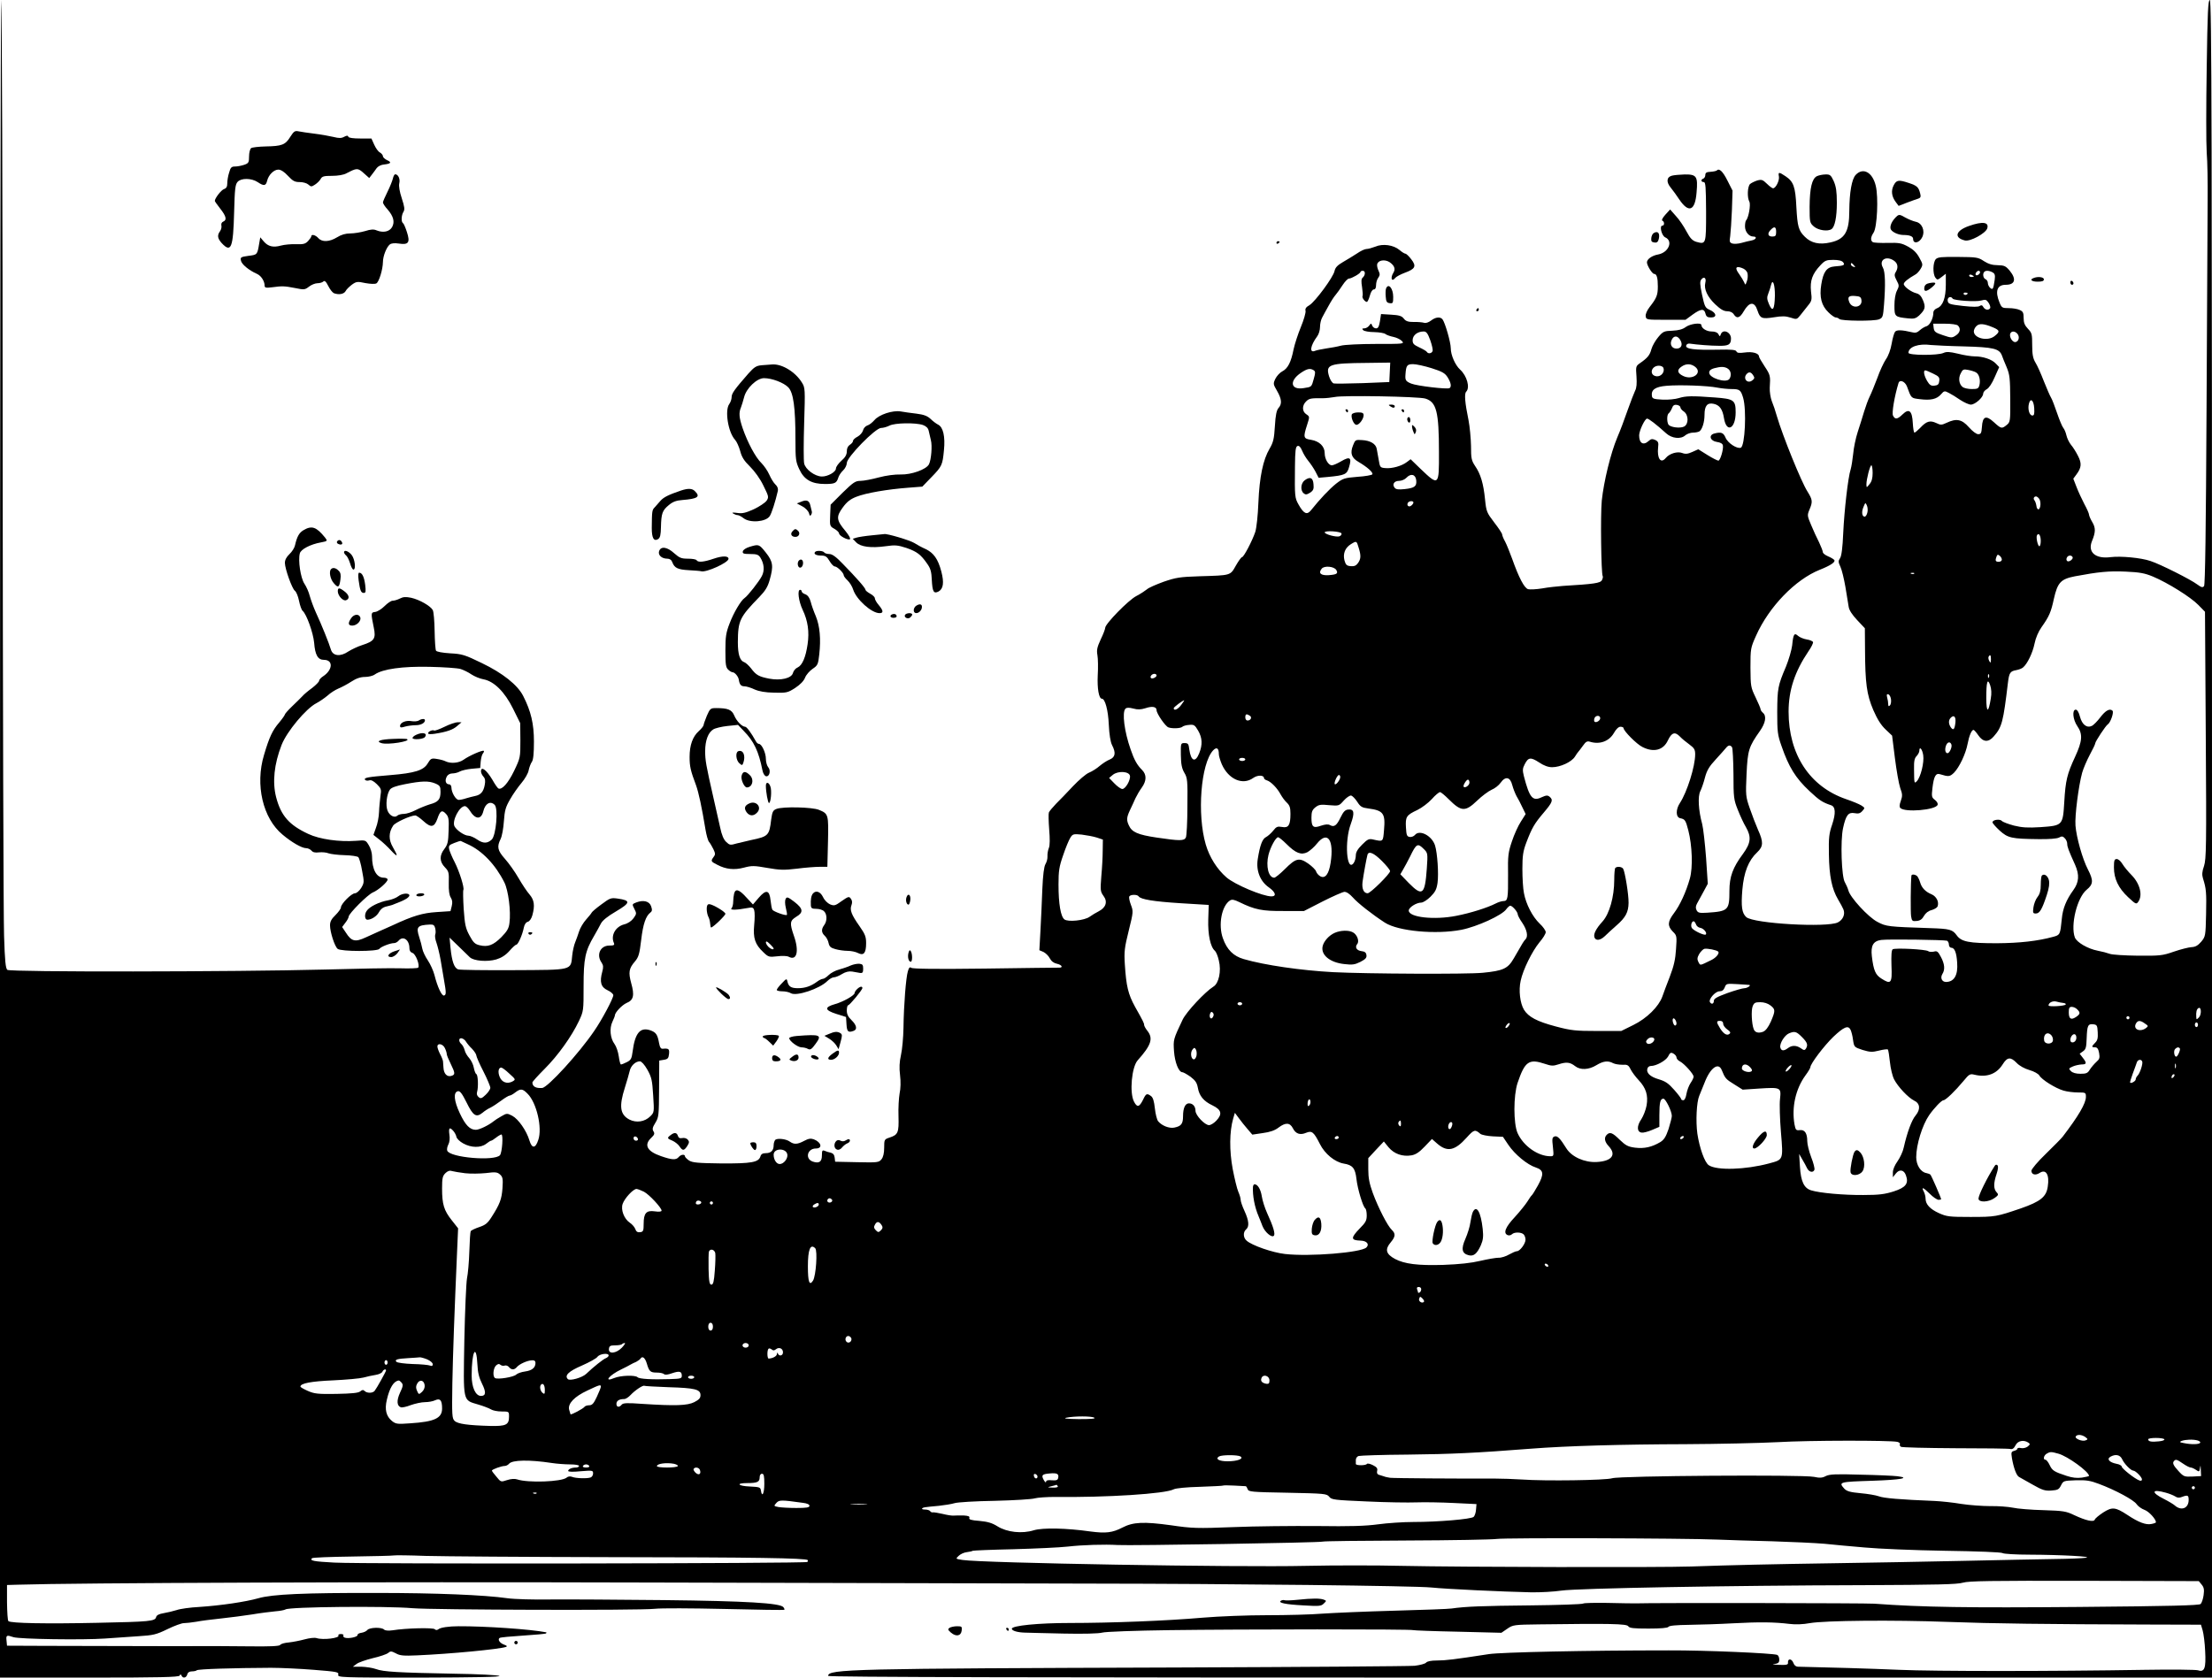 <?xml version="1.0" standalone="no"?>
<!DOCTYPE svg PUBLIC "-//W3C//DTD SVG 20010904//EN"
 "http://www.w3.org/TR/2001/REC-SVG-20010904/DTD/svg10.dtd">
<svg version="1.0" xmlns="http://www.w3.org/2000/svg"
 width="1421pt" height="1078pt" viewBox="0 0 1421 1078"
 preserveAspectRatio="xMidYMid meet">

<g transform="translate(0,1078) scale(0.1,-0.1)"
fill="#000000" stroke="none">
<path d="M0 5390 l0 -5390 574 0 c450 0 576 3 580 13 5 10 7 10 12 0 9 -20 31
-15 37 7 3 13 14 20 29 20 14 0 28 3 32 7 7 8 238 15 476 16 63 0 188 -6 276
-13 150 -12 161 -14 157 -31 -5 -18 11 -19 523 -19 356 1 523 4 512 11 -10 5
-137 12 -290 14 -359 7 -455 12 -503 30 -22 8 -64 14 -94 15 l-54 0 24 18 c13
10 60 26 104 37 44 10 88 25 98 33 15 13 21 13 50 -2 26 -15 50 -17 137 -13
209 9 525 39 570 54 11 4 7 8 -12 15 -28 10 -43 34 -28 43 6 4 74 10 151 15
78 5 144 11 147 14 3 4 3 6 1 7 -101 20 -395 40 -564 39 -60 0 -116 -8 -128
-19 -10 -7 -17 -7 -24 0 -11 11 -184 7 -271 -7 -28 -4 -48 -2 -55 5 -16 16
-92 14 -107 -3 -6 -8 -24 -16 -38 -18 -15 -2 -26 -8 -25 -14 2 -13 -60 -26
-83 -17 -7 3 -11 9 -8 14 3 5 -4 9 -16 9 -12 0 -19 -4 -16 -9 11 -17 -98 -31
-141 -17 -12 4 -46 0 -75 -8 -29 -8 -75 -17 -102 -20 -27 -2 -52 -9 -56 -16
-5 -8 -65 -11 -206 -9 -173 2 -261 2 -464 1 -57 0 -544 1 -850 2 l-235 1 -3
32 c-4 36 0 38 44 23 39 -13 449 -19 587 -9 62 4 159 11 217 15 94 6 113 10
185 45 45 22 92 39 106 39 14 0 50 4 80 9 30 6 101 15 159 21 58 6 148 18 200
26 52 9 119 17 149 20 29 2 59 8 65 12 22 17 647 23 816 8 124 -11 1461 -15
1554 -4 46 5 235 4 455 -1 207 -5 378 -8 380 -5 2 2 -1 10 -7 17 -22 26 -237
39 -767 45 -286 3 -612 5 -725 4 -113 -2 -239 2 -280 8 -147 21 -461 34 -840
34 -464 1 -670 -8 -760 -34 -81 -23 -242 -47 -380 -56 -58 -3 -123 -12 -145
-20 -22 -7 -60 -16 -84 -20 -30 -5 -45 -13 -48 -25 -7 -27 -39 -30 -380 -37
-322 -7 -556 -3 -569 11 -5 4 -8 58 -9 120 l0 112 70 2 c367 12 2272 19 4050
14 1199 -3 2479 -6 2845 -7 908 -1 2076 -14 2185 -25 96 -10 458 -27 640 -31
61 -1 148 4 195 11 103 15 1084 33 1940 35 475 2 604 5 640 16 37 11 178 13
780 12 l735 -2 19 -23 c14 -17 17 -31 12 -67 -3 -24 -12 -50 -19 -57 -9 -9
-192 -14 -782 -19 -711 -6 -1002 -2 -1315 21 -48 4 -1426 6 -1535 2 -22 0
-103 1 -181 3 -78 1 -147 0 -153 -4 -7 -5 -162 -10 -344 -12 -300 -3 -413 -7
-502 -20 -16 -3 -181 -9 -365 -14 -184 -5 -393 -14 -465 -19 -71 -6 -231 -10
-355 -10 -124 0 -310 -7 -415 -16 -228 -20 -590 -34 -849 -34 -207 0 -376 -17
-376 -37 0 -13 37 -24 85 -25 17 -1 127 -3 245 -6 131 -3 229 0 250 6 20 6
212 13 435 16 449 6 1554 7 1564 0 4 -2 133 -7 287 -10 l279 -7 38 26 c36 25
43 26 205 28 454 6 562 4 572 -12 7 -12 33 -15 130 -15 80 0 123 4 128 11 5 8
50 12 132 13 69 1 197 5 285 10 169 9 261 8 361 -4 38 -5 88 -3 130 5 98 17
537 21 884 8 294 -11 639 -15 1287 -17 l342 -1 11 -37 c6 -21 14 -81 16 -133
6 -110 -4 -137 -46 -123 -14 4 -167 6 -340 3 -607 -10 -1348 -10 -1580 0 -188
8 -456 16 -648 20 -15 0 -26 9 -32 26 -11 27 -36 28 -34 0 2 -13 -8 -16 -60
-14 -34 1 -47 3 -28 5 26 4 32 9 32 29 0 14 -6 27 -13 30 -30 11 -463 30 -697
29 -529 0 -1076 -12 -1155 -24 -227 -35 -279 -41 -333 -41 -38 0 -64 -5 -71
-14 -6 -7 -39 -16 -74 -20 -34 -3 -719 -8 -1522 -11 -2100 -7 -2245 -10 -2245
-54 0 -8 1344 -11 4445 -11 l4445 0 0 5390 c0 4564 -2 5390 -14 5390 -11 0
-15 -76 -20 -437 -4 -241 -4 -485 0 -543 5 -58 7 -195 6 -305 -1 -110 -4 -710
-7 -1334 -4 -790 -9 -1138 -16 -1147 -9 -11 -17 -9 -43 10 -42 32 -239 131
-301 151 -61 21 -191 33 -256 25 -98 -13 -149 32 -120 103 24 58 24 85 2 122
-12 20 -21 42 -21 48 0 7 -13 37 -30 68 -16 31 -39 80 -50 109 l-21 54 20 27
c33 44 35 72 10 120 -12 24 -32 56 -45 71 -12 15 -25 42 -29 60 -4 18 -13 40
-20 48 -7 8 -25 51 -40 95 -15 44 -32 89 -39 100 -7 11 -27 58 -46 105 -18 47
-42 101 -54 120 -16 27 -21 52 -21 112 0 70 -2 79 -27 105 -21 22 -28 39 -28
69 0 34 -4 43 -25 52 -14 7 -46 12 -70 12 -42 0 -46 2 -60 36 -30 73 -16 114
40 114 60 0 70 36 26 90 -26 31 -35 35 -78 36 -34 0 -60 8 -88 26 -37 25 -48
26 -167 27 -103 1 -129 -1 -142 -14 -19 -20 -21 -94 -3 -119 12 -16 14 -16 40
4 l27 21 0 -71 c0 -84 -19 -136 -55 -150 -14 -5 -25 -17 -25 -28 0 -37 -22
-81 -43 -88 -12 -3 -32 -15 -44 -26 -16 -15 -29 -19 -50 -13 -63 15 -99 17
-109 3 -6 -7 -16 -42 -22 -77 -6 -37 -22 -80 -37 -100 -14 -21 -39 -74 -55
-120 -17 -45 -39 -99 -49 -119 -10 -20 -26 -64 -36 -97 -10 -33 -28 -92 -41
-131 -13 -40 -26 -103 -29 -140 -4 -38 -11 -82 -16 -99 -17 -51 -41 -263 -48
-410 -4 -95 -11 -147 -20 -161 -13 -19 -12 -26 2 -56 9 -19 23 -77 32 -129 8
-52 18 -109 21 -128 3 -22 23 -52 55 -86 l49 -52 1 -134 c1 -221 11 -292 53
-391 26 -60 50 -98 80 -126 l41 -39 18 -144 c10 -79 25 -165 34 -192 15 -40
15 -52 4 -83 -9 -25 -10 -39 -3 -46 30 -30 227 -13 239 20 4 8 -4 22 -17 32
-21 16 -22 22 -16 75 9 76 21 99 49 90 55 -17 63 -16 90 10 34 35 75 121 87
185 10 53 26 90 38 90 4 0 18 -16 31 -35 30 -44 65 -47 99 -7 53 60 61 93 91
344 8 65 14 75 54 82 16 3 35 10 43 17 28 23 62 94 74 153 7 36 25 78 45 106
49 69 61 97 79 181 24 106 44 128 136 146 150 28 217 35 326 30 90 -4 122 -10
175 -32 95 -40 241 -131 291 -182 l43 -44 5 -792 c5 -715 3 -797 -11 -841 -13
-37 -14 -57 -7 -80 21 -66 23 -91 20 -230 -3 -140 -4 -144 -31 -177 -21 -24
-37 -34 -62 -35 -19 -1 -70 -14 -114 -29 -74 -26 -91 -27 -232 -26 -84 1 -165
6 -180 12 -16 6 -50 15 -77 20 -63 12 -134 53 -147 85 -29 79 14 256 76 307
43 35 44 60 8 130 -35 67 -74 206 -80 282 -5 63 20 257 43 340 8 28 30 79 49
115 19 35 35 68 35 74 0 11 67 113 80 121 18 11 41 78 31 88 -17 17 -45 2 -79
-43 -19 -25 -43 -49 -53 -54 -33 -16 -63 7 -77 58 -7 29 -18 46 -27 46 -25 0
-19 -64 10 -106 36 -52 32 -96 -14 -196 -52 -112 -62 -153 -70 -292 -9 -150
-10 -151 -153 -161 -81 -5 -117 -3 -170 10 -37 10 -72 23 -78 30 -12 14 -60 8
-60 -9 0 -6 21 -30 46 -53 53 -48 76 -53 249 -55 69 -1 118 3 132 10 18 10 25
9 37 -4 9 -8 16 -25 16 -36 0 -19 8 -41 51 -136 28 -64 25 -111 -12 -162 -45
-62 -68 -118 -74 -186 -10 -100 -11 -102 -56 -114 -99 -27 -214 -40 -360 -41
-180 0 -229 9 -259 51 -27 37 -44 42 -170 46 -271 9 -282 10 -339 40 -60 31
-177 159 -187 203 -4 14 -14 37 -22 51 -22 33 -30 269 -12 349 18 83 34 103
73 96 25 -5 37 -2 51 14 17 19 17 20 -6 35 -14 9 -58 27 -99 41 -233 80 -369
287 -369 562 0 138 40 258 127 387 19 27 32 54 30 60 -2 6 -20 14 -40 17 -20
3 -46 14 -56 23 -24 22 -31 12 -38 -61 -4 -31 -22 -93 -40 -137 -52 -122 -55
-140 -56 -291 0 -127 2 -147 28 -220 46 -133 89 -204 180 -289 63 -59 83 -72
137 -90 30 -9 32 -52 8 -124 -20 -58 -23 -85 -21 -192 2 -140 19 -222 59 -290
15 -25 30 -53 34 -63 13 -31 -2 -67 -35 -84 -68 -35 -543 -8 -589 34 -28 26
-34 67 -25 176 10 113 39 188 96 241 39 37 40 66 5 143 -14 32 -38 94 -53 138
-27 77 -27 85 -21 221 7 153 14 175 86 277 36 51 44 96 19 117 -8 7 -15 17
-15 23 0 6 -15 40 -32 76 -31 64 -32 71 -33 191 0 122 1 127 36 205 83 186
252 361 410 424 68 27 101 49 93 62 -3 5 -21 16 -40 24 -19 8 -34 20 -34 27 0
7 -11 35 -24 63 -14 27 -37 77 -51 111 -25 59 -26 63 -11 99 22 51 20 64 -13
117 -40 63 -159 357 -196 483 -9 33 -24 77 -33 98 -8 21 -14 59 -13 85 5 77 4
82 -33 138 -20 30 -36 58 -36 63 0 21 -42 33 -91 26 -37 -5 -50 -3 -54 7 -4
10 -31 13 -118 11 -153 -3 -209 4 -205 26 2 9 12 15 23 13 48 -7 135 -14 188
-14 62 -1 77 8 77 47 0 41 -51 63 -65 28 -6 -17 -7 -17 -16 0 -6 11 -22 17
-44 17 -32 0 -65 21 -65 41 0 18 -71 9 -100 -12 -20 -15 -45 -22 -86 -24 -53
-2 -60 -4 -91 -41 -18 -21 -38 -56 -44 -77 -10 -39 -25 -57 -74 -91 -26 -18
-27 -22 -22 -85 3 -45 1 -74 -9 -92 -7 -15 -29 -71 -48 -125 -19 -55 -48 -133
-66 -174 -43 -102 -87 -284 -100 -407 -9 -94 -4 -468 6 -485 3 -4 0 -16 -5
-26 -10 -19 -51 -25 -251 -37 -36 -3 -96 -9 -133 -16 -37 -6 -78 -8 -90 -5
-25 7 -60 75 -103 196 -15 41 -35 91 -45 110 -11 19 -19 40 -19 46 0 6 -23 41
-51 77 -48 63 -51 70 -59 149 -10 100 -28 162 -64 214 -23 35 -26 48 -26 129
-1 49 -8 124 -16 165 -23 112 -28 170 -15 183 26 26 5 102 -39 142 -31 28 -60
93 -60 137 0 38 -36 163 -53 186 -14 18 -45 15 -74 -8 -16 -12 -34 -18 -45
-14 -10 3 -40 6 -66 5 -36 0 -51 5 -64 22 -13 17 -30 22 -81 25 l-65 4 -7 -46
c-6 -35 -12 -46 -25 -46 -10 0 -21 8 -25 18 -6 16 -7 16 -19 0 -7 -10 -21 -18
-32 -18 -14 0 -15 -3 -6 -12 6 -6 38 -12 70 -12 33 -1 66 -6 73 -13 8 -6 31
-14 51 -18 20 -4 44 -16 54 -26 17 -19 13 -19 -167 -19 -101 0 -202 -5 -224
-11 -22 -6 -65 -14 -95 -18 -30 -5 -62 -11 -71 -15 -39 -17 -32 32 13 93 10
13 18 40 18 60 0 20 6 47 14 61 7 14 26 48 41 75 15 28 35 59 45 70 9 11 30
39 45 63 15 23 33 42 41 42 16 0 74 33 74 43 0 4 7 7 15 7 18 0 17 -29 -2 -45
-8 -7 -9 -25 -3 -60 4 -27 6 -54 3 -58 -5 -9 15 -37 28 -37 4 0 13 18 19 40 6
24 17 40 25 40 10 0 15 10 15 28 0 16 6 37 14 47 11 16 12 24 2 45 -7 14 -11
33 -9 42 6 26 48 33 79 14 32 -22 40 -44 26 -67 -22 -35 -12 -65 12 -34 6 7
33 22 60 32 68 25 77 42 42 87 -15 20 -32 36 -38 36 -5 0 -23 11 -38 24 -38
32 -107 42 -155 21 -21 -8 -46 -15 -57 -15 -11 0 -38 -13 -61 -29 -23 -15 -64
-40 -90 -55 -36 -21 -49 -35 -54 -58 -8 -39 -123 -195 -161 -219 -22 -12 -29
-23 -25 -37 2 -11 -11 -57 -30 -103 -19 -46 -40 -111 -47 -144 -16 -82 -37
-123 -72 -141 -16 -8 -36 -30 -45 -48 -15 -32 -14 -35 11 -78 30 -52 33 -84 9
-110 -12 -14 -19 -45 -23 -116 -5 -82 -10 -104 -34 -145 -42 -71 -65 -181 -72
-347 -3 -80 -12 -164 -20 -188 -19 -57 -74 -162 -85 -162 -5 0 -23 -25 -40
-55 -36 -64 -30 -62 -234 -68 -125 -4 -150 -8 -229 -35 -49 -18 -98 -39 -108
-49 -11 -9 -41 -29 -68 -43 -51 -26 -200 -179 -200 -204 0 -8 -13 -42 -29 -75
-23 -50 -27 -68 -21 -101 4 -22 5 -81 2 -130 -4 -83 7 -150 27 -150 20 0 40
-73 44 -166 3 -65 11 -112 21 -132 26 -50 21 -78 -16 -93 -18 -7 -46 -26 -64
-41 -17 -15 -48 -35 -68 -43 -20 -8 -66 -48 -103 -87 -38 -40 -86 -91 -109
-113 -22 -23 -43 -48 -46 -56 -3 -8 -2 -56 2 -108 5 -61 5 -103 -2 -120 -6
-14 -10 -38 -9 -54 1 -15 -5 -37 -13 -50 -9 -15 -16 -68 -20 -162 -3 -77 -8
-196 -12 -265 l-7 -126 26 -11 c14 -7 33 -25 41 -41 10 -19 26 -31 46 -35 32
-7 42 -26 13 -25 -10 0 -225 -2 -477 -6 -310 -4 -463 -2 -472 5 -9 7 -15 2
-22 -23 -12 -40 -26 -212 -28 -363 -1 -60 -8 -139 -16 -174 -10 -45 -12 -82
-6 -130 5 -41 4 -86 -3 -118 -5 -29 -9 -94 -7 -146 3 -106 -3 -119 -58 -137
-33 -11 -34 -13 -34 -65 0 -35 -6 -60 -17 -74 -17 -21 -25 -22 -158 -19 l-140
3 -3 26 c-2 18 -10 28 -25 32 -12 2 -30 8 -39 12 -15 6 -18 2 -18 -29 0 -42
-18 -54 -59 -40 -51 18 -35 84 20 84 45 0 36 40 -13 59 -20 7 -34 5 -62 -10
-43 -23 -65 -24 -92 -5 -23 17 -74 23 -92 13 -6 -5 -12 -21 -12 -36 0 -34 -17
-51 -51 -51 -19 0 -30 -6 -34 -21 -12 -38 -57 -46 -251 -45 -153 2 -185 5
-208 19 -14 10 -26 22 -26 27 0 15 -26 12 -40 -5 -17 -20 -42 -19 -114 6 -90
31 -111 72 -62 118 20 19 23 27 14 41 -9 14 -6 26 12 55 22 36 23 47 24 219
l1 181 30 5 c25 4 30 10 33 38 3 32 -2 36 -40 33 -12 -2 -19 9 -24 36 -10 56
-20 70 -58 83 -64 21 -97 -19 -112 -137 -6 -46 -11 -55 -37 -68 -16 -8 -33
-15 -38 -15 -4 0 -10 23 -14 52 -4 29 -16 64 -27 79 -28 37 -34 101 -14 143 9
19 16 37 16 41 0 19 46 67 75 80 45 18 52 49 30 127 -19 70 -15 95 24 140 24
29 29 47 40 138 12 103 30 154 59 176 11 8 13 17 5 40 -11 33 -49 43 -96 25
-27 -11 -27 -11 -12 -41 15 -29 15 -32 -5 -60 -13 -18 -36 -34 -61 -40 -56
-15 -87 -72 -65 -120 5 -13 -1 -16 -30 -16 -58 0 -85 -60 -49 -110 11 -17 12
-29 4 -58 -18 -66 -9 -99 34 -119 20 -9 37 -24 37 -32 0 -20 -73 -158 -123
-230 -97 -143 -299 -364 -334 -366 -41 -3 -62 9 -63 35 0 5 35 44 79 88 86 86
173 208 220 307 30 64 30 67 30 225 0 176 10 225 68 323 15 26 35 62 43 78 10
20 43 47 98 79 93 55 95 70 10 82 -43 6 -49 4 -104 -37 -33 -24 -61 -48 -63
-53 -2 -5 -18 -25 -36 -45 -18 -20 -38 -54 -45 -76 -7 -22 -18 -53 -25 -70 -7
-16 -16 -55 -19 -84 -10 -98 7 -93 -378 -95 -183 -1 -343 1 -355 5 -25 9 -40
50 -49 139 l-6 65 57 -55 c31 -30 64 -62 73 -71 25 -24 112 -31 170 -14 33 10
60 27 85 55 19 22 39 40 44 40 11 0 39 63 48 109 4 21 14 35 26 38 11 3 23 20
29 42 17 62 12 98 -18 133 -16 18 -48 66 -71 106 -23 40 -62 95 -87 123 -48
54 -53 78 -28 128 9 18 18 69 21 114 5 70 11 91 40 141 18 32 51 79 73 105 22
26 43 62 46 81 4 19 13 44 21 55 9 13 13 54 13 130 0 114 -19 195 -69 293 -36
71 -132 147 -265 211 -111 54 -128 59 -204 63 -49 3 -87 10 -91 17 -4 6 -8 63
-9 127 -1 63 -6 123 -12 134 -14 26 -85 67 -139 79 -35 7 -51 6 -72 -5 -16 -8
-36 -14 -47 -14 -10 0 -33 -16 -51 -34 -19 -19 -46 -36 -60 -38 -29 -3 -29 -7
-10 -100 15 -71 4 -88 -74 -113 -29 -9 -68 -28 -89 -41 -51 -35 -99 -30 -112
11 -11 39 -62 165 -97 240 -15 33 -32 80 -39 105 -6 25 -22 61 -35 80 -24 37
-41 148 -29 194 6 26 68 59 137 71 41 8 42 9 25 31 -56 69 -85 79 -139 47 -28
-17 -41 -41 -54 -97 -3 -16 -19 -41 -36 -57 -19 -18 -29 -37 -29 -56 1 -40 46
-165 64 -179 9 -6 21 -35 27 -65 6 -30 16 -58 23 -64 25 -21 68 -141 74 -205
6 -79 24 -110 63 -110 61 0 57 -65 -6 -106 -14 -9 -25 -22 -25 -28 0 -7 -20
-27 -44 -46 -25 -18 -54 -42 -64 -54 -11 -12 -41 -41 -66 -65 -25 -24 -46 -48
-46 -52 0 -4 -16 -27 -36 -51 -44 -51 -64 -94 -98 -209 -58 -191 -8 -407 119
-512 58 -49 124 -87 151 -87 12 0 27 -7 35 -16 9 -11 24 -14 48 -11 20 2 47 0
61 -6 14 -5 60 -11 103 -12 43 -1 83 -7 89 -13 5 -5 17 -44 24 -87 14 -73 14
-77 -6 -111 -12 -19 -30 -34 -40 -34 -22 0 -90 -68 -90 -91 0 -8 -16 -30 -35
-49 -26 -25 -35 -42 -35 -66 0 -43 30 -136 49 -151 21 -18 257 -18 268 0 9 13
69 37 95 37 9 0 21 7 28 15 29 35 70 6 70 -48 0 -16 7 -26 19 -30 21 -5 50
-81 37 -95 -4 -4 -56 -6 -114 -4 -59 2 -278 -2 -487 -8 -577 -15 -2020 -17
-2038 -2 -11 10 -16 56 -21 220 -4 114 -8 1513 -9 3110 0 1596 -5 2902 -9
2902 -4 0 -8 -2425 -8 -5390z m12720 3641 c0 -12 -20 -25 -27 -18 -7 7 6 27
18 27 5 0 9 -4 9 -9z m80 -1 c15 -8 18 -18 14 -48 -9 -61 -12 -66 -29 -52 -8
7 -15 21 -15 32 0 10 -7 21 -15 24 -15 6 -20 35 -8 47 9 10 31 9 53 -3z m-120
-26 c0 -2 -7 -4 -15 -4 -8 0 -15 4 -15 10 0 5 7 7 15 4 8 -4 15 -8 15 -10z
m-40 -108 c0 -11 -19 -15 -25 -6 -3 5 1 10 9 10 9 0 16 -2 16 -4z m-96 -35 c8
-12 149 -22 184 -12 27 8 33 6 47 -15 9 -14 13 -29 10 -34 -10 -16 -33 -12
-44 7 -6 12 -13 14 -23 7 -9 -7 -44 -7 -108 0 -87 10 -95 13 -98 34 -3 22 21
32 32 13z m34 -173 c20 -20 14 -46 -14 -64 -24 -16 -29 -16 -82 2 -49 16 -57
23 -60 47 l-3 27 73 0 c44 0 79 -5 86 -12z m226 -12 c43 -18 45 -28 9 -56 -44
-35 -133 -14 -133 31 0 9 7 25 17 34 18 18 48 16 107 -9z m-3616 -82 c11 -31
18 -62 15 -70 -6 -16 -29 -19 -37 -5 -3 5 -25 18 -49 29 -36 17 -43 24 -42 49
2 30 32 53 71 53 17 0 26 -12 42 -56z m3772 41 c16 -19 9 -49 -12 -53 -19 -4
-42 33 -34 54 7 18 30 18 46 -1z m-2163 -45 c14 -28 2 -50 -27 -50 -30 0 -45
27 -31 56 14 31 41 28 58 -6z m1821 -36 c186 -5 225 -14 242 -57 4 -12 18 -47
31 -77 20 -48 22 -73 23 -203 1 -145 0 -149 -23 -168 -31 -25 -35 -25 -82 18
-51 47 -73 38 -77 -31 -3 -39 -6 -46 -24 -46 -12 0 -37 19 -60 45 -45 51 -80
58 -143 28 -32 -15 -38 -15 -67 -1 -39 18 -62 12 -102 -31 -17 -17 -33 -31
-37 -31 -5 0 -9 28 -11 61 -4 80 -24 97 -66 56 -33 -32 -48 -34 -61 -8 -9 16
9 123 35 209 7 25 41 12 54 -20 29 -79 26 -76 83 -83 70 -9 109 0 136 31 20
23 23 24 51 9 16 -8 49 -28 73 -45 25 -16 55 -30 68 -30 27 0 79 46 79 70 0 9
10 22 23 29 14 7 35 39 51 77 l29 65 -22 23 c-25 27 -82 46 -136 46 -20 0 -68
7 -106 17 -55 13 -74 14 -94 5 -36 -17 -225 -16 -225 1 1 38 64 61 145 50 22
-2 118 -7 213 -9z m-3690 -166 l-3 -63 -170 -7 c-93 -3 -178 -4 -187 -2 -10 3
-23 23 -30 46 -23 76 -1 84 245 86 l148 2 -3 -62z m269 26 c69 -22 86 -32 103
-59 21 -34 26 -60 12 -69 -15 -9 -209 14 -246 29 -36 15 -40 22 -37 60 4 57
10 65 49 65 20 0 74 -12 119 -26z m1694 8 c47 -39 -18 -87 -78 -58 -38 18 -42
39 -11 60 30 21 61 20 89 -2z m-205 -6 c10 -27 -15 -57 -44 -54 -50 6 -36 68
15 68 13 0 26 -6 29 -14z m432 -35 c2 -12 -2 -29 -9 -37 -22 -27 -129 7 -129
41 0 18 16 27 60 35 42 8 74 -8 78 -39z m-2679 20 c12 -8 12 -16 1 -55 -15
-54 -13 -52 -65 -60 -84 -14 -95 46 -18 98 40 27 59 31 82 17z m4253 -13 c22
-10 32 -49 24 -83 -6 -22 -12 -25 -49 -25 -24 0 -50 6 -59 13 -23 18 -29 57
-12 88 12 25 18 28 47 22 17 -3 40 -10 49 -15z m-273 -9 c36 -17 42 -24 39
-47 -2 -21 -9 -28 -30 -30 -22 -3 -32 3 -48 30 -20 34 -26 68 -12 68 5 0 27
-9 51 -21z m-1155 -13 c9 -13 7 -20 -8 -31 -32 -24 -62 15 -34 43 15 15 28 11
42 -12z m-231 -77 c26 -5 67 -9 90 -9 53 0 60 -6 75 -56 23 -78 12 -311 -15
-321 -24 -9 -84 30 -98 65 -14 32 -28 38 -73 26 -38 -11 -25 -48 18 -54 22 -3
36 -11 38 -22 5 -25 -17 -98 -29 -98 -6 0 -38 16 -70 36 l-59 37 -38 -17 c-29
-13 -44 -15 -65 -7 -31 12 -82 -3 -106 -32 -32 -39 -57 -3 -49 69 4 30 0 38
-19 47 -18 8 -27 7 -41 -6 -35 -32 -62 -16 -62 36 1 31 37 107 51 107 11 0 58
-36 122 -94 37 -34 95 -40 124 -13 11 9 33 17 49 17 16 0 34 4 41 8 18 12 33
59 33 106 0 59 18 80 59 71 38 -8 57 -35 66 -92 16 -98 75 -69 75 37 0 79 -11
87 -135 96 -146 11 -185 10 -230 -4 -22 -7 -69 -12 -105 -10 -56 3 -65 6 -68
23 -6 41 22 60 95 66 84 7 262 1 326 -12z m-1877 -70 c72 -22 88 -83 88 -346
1 -216 -1 -218 -118 -106 l-64 62 -24 -18 c-32 -25 -95 -43 -138 -39 -34 3
-35 5 -43 53 -5 28 -11 60 -13 72 -6 31 -41 52 -93 55 -43 3 -45 2 -59 -34
-20 -50 -10 -80 35 -106 56 -33 96 -68 89 -80 -3 -5 -46 -13 -96 -16 -84 -7
-93 -10 -138 -45 -42 -34 -101 -96 -161 -171 -25 -31 -46 -21 -79 38 -24 43
-25 50 -23 243 1 103 4 128 16 133 10 4 20 -6 30 -30 8 -20 26 -49 40 -66 14
-17 35 -48 46 -69 l20 -39 57 5 c114 11 125 16 139 65 18 60 5 69 -51 36 -24
-14 -51 -26 -60 -26 -22 0 -46 40 -46 78 0 44 -34 77 -88 86 -49 7 -51 16 -25
96 17 53 17 53 -5 68 -28 18 -28 56 -2 82 20 20 31 22 105 21 22 0 58 4 80 8
50 12 539 3 581 -10z m3912 -62 c2 -37 0 -47 -12 -47 -19 0 -31 41 -22 76 10
40 31 22 34 -29z m-2273 6 c0 -7 10 -20 23 -28 30 -22 31 -80 1 -96 -26 -13
-89 -5 -101 13 -11 19 -10 66 3 73 5 4 14 18 20 32 6 18 15 24 32 21 12 -2 22
-9 22 -15z m1235 -422 c0 -34 -6 -56 -20 -72 -19 -24 -19 -24 -20 -2 0 34 23
123 32 123 4 0 8 -22 8 -49z m-2932 -47 c4 -39 -10 -50 -75 -57 -38 -4 -55 -2
-63 8 -19 22 -4 45 28 45 16 0 37 9 47 20 28 30 59 22 63 -16z m4001 -118 c14
-17 11 -66 -4 -69 -5 -1 -12 9 -13 23 -2 14 -8 30 -13 36 -9 11 -2 24 11 24 4
0 13 -6 19 -14z m-4019 -25 c0 -5 -6 -14 -14 -20 -16 -13 -32 2 -21 19 8 12
35 13 35 1z m2916 -65 c-3 -14 -11 -26 -17 -26 -17 0 -22 30 -8 62 12 30 13
30 22 10 5 -11 7 -32 3 -46z m-3378 -134 c2 -6 -4 -15 -13 -18 -19 -8 -95 13
-95 25 0 13 103 7 108 -7z m4492 -48 c0 -19 -4 -34 -9 -34 -10 0 -23 58 -15
71 11 18 24 -2 24 -37z m-4382 -43 c16 -51 15 -72 -4 -99 -12 -17 -24 -22 -47
-20 -26 2 -32 9 -40 37 -11 43 4 81 41 104 37 23 37 22 50 -22z m4132 -77 c0
-8 -9 -14 -20 -14 -21 0 -24 8 -14 34 5 13 9 14 20 5 8 -6 14 -18 14 -25z
m454 17 c8 -12 -21 -34 -33 -27 -6 4 -8 13 -4 21 6 17 29 20 37 6z m-4730 -83
c14 -23 5 -30 -49 -34 -50 -3 -68 13 -44 42 16 20 78 15 93 -8z m3713 -24 c-3
-3 -12 -4 -19 -1 -8 3 -5 6 6 6 11 1 17 -2 13 -5z m493 -551 c-1 -24 -2 -26
-11 -10 -5 9 -7 22 -4 27 10 17 15 11 15 -17z m-9831 -62 c19 -6 50 -21 70
-35 20 -13 54 -27 76 -31 68 -12 137 -80 191 -189 l46 -93 1 -111 c0 -109 0
-111 -40 -195 -39 -81 -80 -126 -102 -113 -5 3 -22 27 -37 54 -38 64 -74 92
-74 55 0 -9 7 -24 16 -34 11 -12 13 -27 8 -53 -8 -44 -26 -64 -62 -71 -15 -3
-41 -10 -58 -15 -17 -6 -38 -10 -47 -10 -19 0 -47 48 -47 80 0 11 -7 20 -15
20 -21 0 -29 24 -15 49 6 13 21 21 36 21 14 0 35 5 47 12 12 7 47 15 77 18
l55 5 3 40 c2 22 8 46 14 53 6 7 9 15 6 17 -7 7 -94 -31 -130 -57 -31 -22 -83
-26 -116 -10 -9 5 -34 12 -55 15 -36 6 -40 3 -59 -28 -26 -45 -82 -63 -243
-76 -144 -12 -168 -16 -160 -30 4 -5 15 -7 26 -4 13 5 28 -3 50 -24 28 -28 30
-34 23 -77 -3 -25 -8 -71 -9 -102 -1 -32 -10 -77 -20 -102 l-16 -45 38 -30
c21 -16 55 -48 75 -70 44 -47 48 -41 12 21 -28 48 -28 94 2 139 13 20 112 65
142 65 7 0 30 -16 52 -36 49 -45 70 -41 90 15 18 53 30 59 56 30 16 -18 19
-34 16 -106 -2 -73 -6 -90 -27 -118 -33 -42 -32 -82 3 -118 25 -26 27 -34 25
-100 -1 -50 3 -79 13 -95 10 -16 12 -31 6 -55 l-8 -32 -90 -6 c-89 -6 -149
-23 -284 -86 -30 -14 -68 -31 -85 -38 -16 -7 -55 -25 -86 -39 -67 -31 -91 -26
-127 31 l-24 36 21 28 c12 15 21 33 21 39 0 19 122 141 155 155 36 15 95 67
95 83 0 7 -11 12 -25 12 -46 0 -75 52 -75 139 0 20 -9 51 -21 70 -20 33 -20
33 -82 28 -108 -8 -234 10 -306 44 -123 57 -176 117 -207 236 -25 97 -13 213
35 336 34 87 157 234 223 268 21 11 53 33 72 49 18 17 50 37 69 45 20 8 58 28
84 45 32 21 60 30 88 30 22 0 51 7 63 16 50 35 178 53 352 49 91 -2 180 -8
199 -14z m4471 -41 c0 -12 -28 -25 -36 -17 -9 9 6 27 22 27 8 0 14 -5 14 -10z
m5347 -12 c-3 -8 -6 -5 -6 6 -1 11 2 17 5 13 3 -3 4 -12 1 -19z m12 -137 c-15
-94 -28 -94 -29 1 0 107 8 134 25 85 8 -24 10 -53 4 -86z m-641 -5 c2 -16 -1
-33 -7 -39 -8 -8 -11 -5 -11 9 0 10 -3 30 -7 43 -4 18 -2 23 8 19 8 -2 15 -17
17 -32z m-4560 -36 c-21 -29 -48 -40 -48 -21 0 7 57 50 68 51 1 0 -7 -13 -20
-30z m-230 -21 c44 15 72 10 72 -13 0 -21 56 -103 76 -110 24 -9 79 -7 90 4 5
5 25 11 44 12 30 3 36 -1 57 -37 27 -47 29 -90 7 -145 -25 -63 -53 -52 -64 25
-4 35 -8 40 -30 40 -25 0 -25 -1 -24 -77 1 -59 6 -85 22 -113 20 -33 22 -49
20 -218 0 -100 -5 -190 -10 -199 -11 -22 -40 -22 -188 0 -121 18 -159 35 -178
78 -16 34 -15 51 7 98 11 23 27 57 35 76 9 19 27 50 41 69 31 43 32 83 2 113
-32 32 -50 63 -74 133 -40 114 -56 238 -33 261 8 8 23 8 50 1 29 -8 49 -7 78
2z m671 -48 c16 -10 6 -31 -15 -31 -8 0 -14 9 -14 20 0 22 7 25 29 11z m2251
-16 c0 -16 -27 -32 -37 -22 -3 4 -3 13 0 22 8 20 37 20 37 0z m2282 -26 c-5
-46 -13 -55 -29 -34 -16 23 -17 47 -1 63 20 20 33 7 30 -29z m-2132 -38 c0
-18 84 -103 121 -121 72 -37 135 -21 164 43 24 50 45 57 77 24 12 -13 40 -36
61 -51 31 -23 37 -33 37 -63 0 -78 -52 -243 -98 -313 -28 -42 -27 -93 3 -98
29 -6 34 -12 51 -78 25 -97 30 -239 10 -309 -24 -86 -64 -173 -103 -224 -40
-53 -42 -81 -7 -117 26 -25 27 -29 21 -113 -4 -66 -14 -109 -40 -177 -19 -49
-41 -107 -48 -128 -23 -64 -99 -140 -187 -183 l-77 -38 -155 0 c-138 0 -167 3
-265 29 -121 32 -176 61 -205 108 -25 42 -35 124 -21 186 15 71 73 188 120
246 23 26 41 56 41 66 0 10 -17 35 -39 55 -46 44 -88 125 -101 196 -6 29 -10
98 -10 154 0 85 4 114 25 170 37 97 52 122 112 193 57 67 62 82 38 102 -13 11
-22 10 -51 -3 -58 -28 -78 -4 -114 134 -10 40 -9 51 5 78 23 45 38 47 92 12
31 -21 59 -31 84 -31 52 0 124 33 146 67 9 15 20 30 23 33 3 3 16 20 29 38 18
26 27 31 44 26 63 -20 124 2 155 56 14 25 30 40 42 40 11 0 20 -4 20 -9z
m2106 -105 c6 -16 -12 -56 -25 -56 -14 0 -19 23 -10 48 9 25 27 29 35 8z
m-1409 -18 c4 -7 8 -85 9 -173 0 -150 2 -164 28 -229 15 -38 38 -88 52 -111
36 -63 32 -102 -19 -172 -65 -87 -87 -147 -87 -237 0 -125 -7 -132 -143 -141
-49 -3 -59 -1 -68 16 -7 14 -6 26 3 43 7 13 26 47 41 75 l28 52 -11 167 c-7
92 -18 190 -25 217 -24 87 -29 178 -12 211 8 16 22 56 30 88 12 45 27 71 69
116 29 32 59 65 66 74 15 19 28 20 39 4z m-3297 -44 c0 -12 9 -41 19 -65 43
-97 134 -137 202 -88 28 20 69 19 69 -1 0 -5 9 -12 20 -15 25 -8 66 -50 87
-90 9 -16 26 -40 39 -52 19 -18 24 -32 24 -73 0 -73 -13 -92 -54 -84 -29 5
-37 2 -57 -24 -13 -16 -34 -35 -46 -41 -24 -12 -39 -53 -53 -141 -12 -74 15
-143 71 -182 44 -31 51 -58 17 -58 -56 0 -236 76 -289 122 -60 52 -109 129
-133 211 -57 194 -32 519 47 605 23 24 37 15 37 -24z m4525 -7 c7 -46 -16
-140 -41 -167 -17 -17 -17 -15 -18 80 -1 49 3 69 17 82 9 10 17 25 17 33 0 33
19 12 25 -28z m-4355 -27 c0 -5 -9 -10 -20 -10 -11 0 -20 5 -20 10 0 6 9 10
20 10 11 0 20 -4 20 -10z m-741 -105 c5 -26 -28 -85 -49 -85 -9 0 -32 16 -51
36 l-34 35 24 20 c33 27 104 23 110 -6z m1351 -8 c0 -18 -27 -53 -35 -46 -7 8
15 59 27 59 4 0 8 -6 8 -13z m1105 -52 c6 -22 18 -53 27 -70 10 -16 27 -49 38
-73 l21 -43 -31 -49 c-17 -26 -43 -83 -57 -126 -24 -71 -27 -92 -25 -214 1
-154 -2 -170 -29 -170 -11 0 -34 -7 -51 -16 -53 -27 -160 -61 -253 -79 -141
-28 -305 -10 -305 34 0 20 49 51 80 51 12 0 39 17 60 38 30 30 39 47 45 89 8
58 -1 191 -16 240 -20 63 -99 104 -129 68 -7 -9 -23 -15 -34 -13 -18 3 -21 11
-24 61 -4 69 3 79 73 112 29 14 70 45 93 70 22 25 46 45 53 45 6 0 31 -21 56
-46 80 -80 106 -82 182 -9 31 30 73 61 93 70 20 8 46 28 58 45 31 44 62 38 75
-15z m-275 16 c0 -17 -27 -37 -37 -27 -7 7 17 46 27 46 6 0 10 -9 10 -19z
m-6645 -5 c31 -13 35 -19 35 -54 0 -49 -14 -66 -70 -81 -25 -8 -65 -24 -90
-37 -25 -13 -59 -24 -75 -24 -17 0 -36 -5 -42 -11 -17 -17 -50 -1 -63 31 -14
34 -6 107 15 136 9 13 40 24 97 35 107 21 151 22 193 5z m5924 -118 c20 -32
31 -38 70 -43 98 -13 112 -31 102 -140 -6 -75 -5 -74 -68 -60 -29 7 -37 3 -73
-33 -28 -28 -40 -48 -40 -69 0 -16 -6 -38 -14 -49 -45 -61 -60 140 -18 252 26
72 21 96 -17 92 -20 -2 -31 -14 -49 -51 -25 -52 -41 -64 -68 -49 -12 7 -30 5
-58 -4 -50 -18 -61 -8 -61 52 0 37 5 50 25 66 21 17 34 20 89 14 63 -5 63 -5
94 30 17 19 38 33 47 32 8 -2 26 -20 39 -40z m-5541 -20 c24 -24 9 -196 -19
-223 -28 -26 -55 -26 -93 0 -20 14 -46 25 -57 25 -25 0 -75 34 -89 60 -18 34
31 130 67 130 7 0 20 -12 30 -27 36 -60 74 -62 88 -6 12 50 45 69 73 41z
m3868 -210 l39 -13 -1 -70 c0 -39 -4 -113 -9 -166 -7 -90 -6 -98 14 -126 28
-37 16 -75 -31 -99 -18 -9 -44 -25 -58 -35 -33 -24 -139 -35 -162 -17 -24 18
-38 100 -38 224 0 87 4 115 30 189 16 48 37 98 46 112 15 24 20 25 73 20 32
-4 75 -12 97 -19z m1218 -41 c60 -60 95 -73 135 -53 16 9 45 34 62 56 68 84
110 23 87 -125 -11 -72 -35 -103 -66 -86 -11 6 -24 20 -27 31 -3 11 -27 34
-51 51 -58 40 -79 35 -150 -36 -30 -30 -61 -55 -68 -55 -37 0 -55 74 -37 147
13 51 47 113 62 113 5 0 29 -19 53 -43z m-5259 -2 c92 -41 178 -131 235 -245
26 -51 43 -187 33 -260 -4 -36 -15 -54 -52 -92 -52 -52 -87 -65 -140 -52 -30
7 -41 18 -65 63 -25 46 -30 70 -37 169 -4 64 -5 120 -2 124 7 13 -25 117 -56
178 -16 30 -31 67 -35 81 -5 24 -2 29 32 42 20 8 39 14 42 13 3 -2 23 -11 45
-21z m6142 -31 c25 -25 26 -27 19 -126 -12 -168 -28 -181 -116 -92 l-54 56 18
31 c11 18 30 55 44 82 41 85 49 89 89 49z m-270 -76 c29 -29 53 -58 53 -66 0
-17 -126 -142 -144 -142 -25 0 -38 28 -33 72 6 46 26 155 32 176 8 25 41 11
92 -40z m-186 -235 c31 -36 127 -111 206 -162 86 -55 327 -77 490 -46 102 20
264 94 290 133 9 12 20 22 25 22 14 0 48 -40 48 -55 0 -7 13 -32 30 -56 30
-45 38 -87 20 -105 -11 -11 -16 -19 -75 -122 -38 -66 -67 -80 -200 -93 -101
-10 -743 -7 -960 4 -206 11 -441 45 -575 84 -66 19 -108 60 -134 134 -31 86
-8 209 46 243 13 8 27 5 60 -11 100 -49 147 -58 284 -57 l131 0 119 61 c65 33
129 61 140 62 14 1 34 -13 55 -36z m-1376 7 c12 -19 94 -33 270 -44 l180 -11
-3 -94 c-3 -97 14 -177 43 -201 7 -6 19 -34 25 -62 17 -68 0 -147 -35 -168
-53 -33 -174 -162 -198 -213 -60 -127 -60 -127 -55 -202 5 -71 30 -135 54
-135 6 0 29 -13 52 -29 31 -24 41 -38 47 -70 9 -53 37 -87 94 -114 58 -28 65
-56 25 -98 -15 -16 -36 -29 -47 -29 -27 0 -87 63 -87 92 0 28 -17 48 -42 48
-24 0 -38 -30 -38 -83 0 -49 -12 -64 -57 -73 -32 -6 -79 12 -103 41 -8 10 -17
47 -21 83 -5 46 -12 70 -25 79 -26 19 -32 17 -51 -24 -24 -48 -38 -51 -58 -12
-30 57 -15 223 24 266 86 96 101 140 62 189 -12 15 -21 32 -21 38 0 11 -5 22
-58 116 -45 82 -57 133 -66 275 -5 79 -2 106 25 214 30 121 30 125 14 167 -9
24 -14 48 -10 54 8 13 52 13 60 0z m3580 -179 c3 -11 15 -21 27 -23 22 -3 47
-33 36 -43 -8 -8 -73 22 -88 40 -11 13 -4 45 10 45 5 0 11 -9 15 -19z m-8099
-26 c3 -14 4 -32 0 -40 -3 -9 0 -32 8 -53 7 -20 19 -68 26 -107 6 -38 16 -97
22 -130 15 -85 15 -97 1 -102 -15 -5 -43 56 -62 132 -7 27 -26 69 -42 93 -17
25 -33 59 -36 76 -3 17 -12 51 -20 75 -21 65 -12 76 69 80 22 1 29 -4 34 -24z
m9712 -80 c6 -3 12 -14 12 -25 0 -11 7 -20 15 -20 21 0 34 -30 38 -96 6 -80
-19 -123 -71 -124 -27 0 -39 26 -24 51 18 28 15 64 -9 109 -19 36 -25 41 -46
35 -14 -3 -30 -2 -36 3 -15 12 -212 22 -228 12 -8 -5 -10 -38 -8 -106 5 -113
-3 -122 -65 -82 -38 24 -50 52 -61 143 -8 69 9 98 60 105 44 6 403 1 423 -5z
m-1470 -70 c10 -10 -13 -39 -44 -54 -78 -38 -70 -37 -84 -11 -8 16 -7 27 6 50
10 16 25 31 33 33 19 4 80 -8 89 -18z m200 -214 c13 -3 -14 -21 -31 -21 -12 0
-61 -14 -109 -31 -68 -25 -88 -36 -88 -50 0 -20 -15 -25 -25 -9 -11 18 34 70
61 70 17 0 27 8 34 25 9 25 12 25 82 21 40 -2 74 -5 76 -5z m2017 -116 c11 -1
18 -5 15 -10 -6 -10 -110 -16 -110 -6 0 18 27 31 50 25 14 -4 34 -8 45 -9z
m-5275 -5 c0 -5 -7 -10 -15 -10 -8 0 -15 5 -15 10 0 6 7 10 15 10 8 0 15 -4
15 -10z m3394 -11 c32 -25 32 -34 2 -104 -17 -37 -33 -58 -50 -65 -30 -11 -52
-5 -60 17 -13 33 -17 120 -7 146 9 23 16 27 49 27 25 0 49 -8 66 -21z m1970
-25 c22 -21 20 -31 -9 -50 -31 -20 -45 -11 -45 32 0 27 4 34 19 34 11 0 27 -7
35 -16z m782 -52 c-15 -15 -16 -15 -17 3 -2 32 2 50 14 57 19 12 21 -42 3 -60z
m-6334 3 c-12 -22 -27 -2 -18 22 5 12 10 13 17 6 7 -7 8 -17 1 -28z m5888 -5
c0 -5 -4 -10 -10 -10 -5 0 -10 5 -10 10 0 6 5 10 10 10 6 0 10 -4 10 -10z
m-2910 -37 c0 -7 -4 -13 -9 -13 -10 0 -21 36 -13 45 7 7 22 -15 22 -32z m300
-2 c0 -10 12 -26 26 -36 18 -12 23 -20 16 -27 -16 -16 -39 -3 -62 34 -25 41
-25 48 0 48 13 0 20 -7 20 -19z m2709 2 c23 -15 23 -17 6 -30 -38 -27 -83 -7
-64 29 12 22 28 23 58 1z m-4089 -18 c-7 -9 -15 -13 -18 -10 -3 2 1 11 8 20 7
9 15 13 18 10 3 -2 -1 -11 -8 -20z m4430 10 c0 -8 -4 -15 -10 -15 -5 0 -10 7
-10 15 0 8 5 15 10 15 6 0 10 -7 10 -15z m-644 -48 c2 -37 -1 -52 -16 -67 -25
-25 -25 -30 -1 -30 14 0 21 -10 26 -37 5 -30 3 -39 -18 -57 -13 -12 -31 -33
-41 -48 -14 -24 -23 -28 -61 -28 -28 0 -50 6 -61 17 -16 16 -15 18 12 30 16 7
41 12 57 13 32 0 34 9 7 43 l-20 26 21 15 c19 13 22 26 24 84 3 82 8 94 43 90
23 -3 26 -8 28 -51z m-1588 16 c5 -10 13 -39 16 -65 7 -47 8 -47 62 -65 47
-14 61 -15 105 -4 27 7 53 10 57 7 3 -4 9 -40 13 -80 4 -40 16 -91 27 -112 25
-48 90 -117 128 -136 39 -18 43 -56 10 -96 -25 -29 -54 -108 -76 -205 -5 -26
-24 -66 -40 -89 -18 -25 -30 -53 -30 -72 l0 -31 19 24 c23 30 53 24 65 -12 19
-52 -1 -78 -79 -103 -57 -18 -94 -23 -195 -23 -128 -1 -281 13 -335 30 -46 14
-66 57 -72 152 l-5 82 20 -35 c12 -19 25 -45 31 -57 12 -25 39 -31 47 -10 3 8
-6 44 -21 82 -14 37 -25 83 -25 102 0 51 -16 75 -48 71 -24 -3 -27 1 -34 37
-19 109 7 227 70 314 18 24 32 48 32 53 0 22 88 138 148 196 68 64 95 75 110
45z m-312 -47 c35 -35 40 -51 25 -75 -7 -11 -13 -11 -32 3 -29 20 -58 20 -83
1 -27 -20 -43 -19 -49 4 -6 25 27 79 56 91 37 15 47 12 83 -24z m1604 9 c6 -8
10 -22 8 -32 -5 -25 -51 -25 -56 0 -8 42 23 63 48 32z m158 -21 c-5 -26 -38
-31 -38 -7 0 24 21 46 33 34 5 -5 7 -17 5 -27z m-2711 -7 c-6 -20 -36 -32 -47
-21 -8 8 -7 16 5 27 16 17 48 12 42 -6z m-7633 -11 c6 -10 23 -31 39 -46 15
-16 27 -35 27 -42 0 -7 20 -54 45 -102 25 -49 45 -97 45 -106 0 -9 -13 -29
-30 -45 -25 -24 -32 -26 -45 -15 -11 9 -14 21 -10 34 9 30 6 110 -5 114 -5 2
-12 20 -16 40 -3 20 -17 48 -29 62 -13 14 -27 37 -30 52 -4 15 -13 32 -21 39
-19 16 -18 41 2 37 9 -2 22 -11 28 -22z m-136 -41 c7 -14 12 -31 12 -38 0 -7
11 -34 25 -62 30 -62 31 -71 3 -79 -27 -7 -47 15 -49 53 -1 14 -2 33 -3 41 -1
8 -9 29 -19 47 -9 18 -17 39 -17 48 0 25 36 17 48 -10z m4828 -51 c-4 -14 -12
-24 -19 -21 -17 5 -21 45 -6 63 11 14 14 13 22 -1 5 -9 6 -28 3 -41z m6317 50
c7 -7 -13 -54 -23 -54 -13 0 -18 38 -7 49 12 12 21 14 30 5z m-3233 -59 c0 -8
10 -20 23 -26 28 -15 86 -80 87 -97 0 -8 -9 -26 -20 -42 -10 -15 -22 -46 -26
-69 -4 -25 -12 -41 -20 -41 -8 0 -14 3 -14 8 0 4 -20 31 -45 59 -37 42 -56 55
-100 68 -55 16 -82 42 -71 71 3 8 12 14 20 14 36 0 97 34 112 61 12 25 18 28
34 19 11 -6 20 -17 20 -25z m2185 -35 c18 -19 51 -37 82 -46 31 -9 57 -24 64
-35 14 -26 103 -82 155 -97 23 -7 64 -12 93 -12 50 0 51 -1 51 -29 0 -41 -48
-123 -149 -255 -9 -12 -58 -61 -109 -111 -51 -49 -92 -98 -92 -108 0 -25 26
-32 53 -14 41 27 64 -12 52 -88 -9 -66 -47 -96 -173 -140 -156 -53 -163 -55
-324 -55 -134 0 -152 2 -201 24 -58 26 -87 57 -87 94 0 13 -5 32 -11 44 -18
34 -5 29 37 -12 21 -22 47 -39 57 -40 9 0 17 2 17 4 0 8 -62 151 -69 158 -3 3
-15 8 -26 10 -36 6 -65 51 -65 102 0 80 39 206 83 270 33 47 80 96 92 96 14 0
76 60 129 124 36 44 42 47 70 40 79 -19 142 4 181 66 30 48 51 50 90 10z m807
8 c5 -15 -15 -75 -30 -90 -7 -7 -12 -17 -12 -24 0 -11 -29 -28 -36 -21 -2 2 6
28 17 58 11 30 23 62 26 72 6 19 29 23 35 5z m-9603 -52 c27 -49 31 -67 37
-164 7 -108 7 -110 -18 -135 -36 -36 -90 -44 -135 -21 -60 32 -67 85 -29 204
13 41 27 90 31 107 7 34 37 63 66 63 10 0 30 -22 48 -54z m5765 38 c42 -14 53
-15 89 -3 49 16 73 14 106 -12 33 -26 87 -24 136 6 44 27 75 31 108 13 12 -6
38 -10 59 -10 33 2 40 -2 54 -31 9 -17 32 -48 51 -68 47 -50 62 -97 51 -162
-5 -29 -21 -69 -34 -89 -30 -43 -29 -82 2 -86 11 -2 41 6 67 17 l47 20 0 75
c0 83 6 106 26 106 14 0 54 -81 54 -111 0 -10 -10 -48 -21 -84 -17 -50 -29
-69 -53 -84 -54 -32 -102 -43 -161 -36 -47 6 -61 14 -100 51 -46 46 -63 52
-83 32 -19 -19 -14 -45 13 -74 51 -55 19 -96 -78 -101 -78 -4 -160 33 -194 87
-41 66 -59 84 -77 77 -15 -6 -16 -15 -10 -67 6 -58 6 -60 -16 -60 -80 0 -174
66 -211 149 -27 61 -27 241 0 322 47 139 73 157 175 123z m4053 -26 c-3 -7 -5
-2 -5 12 0 14 2 19 5 13 2 -7 2 -19 0 -25z m-2733 3 c12 -13 14 -21 6 -26 -16
-10 -60 3 -60 19 0 31 29 35 54 7z m251 -11 c-10 -11 -20 -18 -23 -15 -3 3 3
14 13 25 10 11 20 18 23 15 3 -3 -3 -14 -13 -25z m-434 -7 c21 -52 26 -58 80
-91 l54 -34 105 7 c141 9 143 7 135 -67 -4 -32 -1 -129 6 -214 15 -180 16
-175 -76 -200 -153 -41 -335 -46 -387 -12 -27 17 -60 111 -74 203 -11 81 -5
203 12 243 9 21 24 58 34 84 37 97 90 135 111 81z m-7789 -22 c42 -38 42 -38
19 -51 -33 -17 -67 -5 -81 30 -13 31 -8 60 10 60 6 0 29 -17 52 -39z m10690
-23 c-7 -7 -12 -8 -12 -2 0 14 12 26 19 19 2 -3 -1 -11 -7 -17z m-10573 -106
c58 -57 96 -219 69 -297 -18 -56 -41 -57 -57 -3 -19 63 -71 137 -110 158 -33
17 -36 17 -70 -3 -20 -11 -43 -26 -51 -33 -31 -25 -91 -54 -113 -54 -38 0 -67
29 -103 106 -38 80 -43 136 -12 142 13 3 27 -16 55 -72 42 -86 62 -99 102 -67
14 12 37 27 51 33 14 7 45 27 69 45 24 18 49 33 55 33 6 0 22 9 36 20 34 26
47 25 79 -8z m5022 -75 c-8 -8 -11 -5 -11 9 0 27 14 41 18 19 2 -9 -1 -22 -7
-28z m-396 -153 l30 -35 67 10 c46 6 78 17 101 35 45 34 73 33 92 -3 18 -37
47 -47 86 -30 37 15 49 5 88 -72 32 -64 96 -116 153 -126 57 -9 74 -29 82 -99
7 -64 42 -180 57 -189 5 -4 9 -24 9 -45 0 -33 -7 -46 -45 -84 -59 -61 -58 -76
5 -78 40 -1 59 -23 38 -44 -33 -33 -364 -60 -523 -42 -80 9 -213 55 -247 86
-22 19 -23 55 -3 72 22 18 18 57 -10 118 -14 30 -25 62 -25 73 0 10 -7 33 -15
51 -8 18 -24 84 -36 146 -22 119 -21 240 3 324 l11 37 26 -35 c14 -20 40 -51
56 -70z m985 34 c0 -16 -3 -19 -11 -11 -6 6 -8 16 -5 22 11 17 16 13 16 -11z
m330 0 c0 -7 -4 -19 -9 -27 -11 -17 -23 1 -15 23 7 19 24 21 24 4z m-6418 -45
c9 -10 18 -27 20 -38 2 -11 21 -30 43 -42 51 -29 113 -30 148 -3 14 11 28 20
32 20 4 0 18 9 32 20 14 11 30 20 34 20 13 0 5 -115 -9 -133 -34 -40 -322 -16
-339 29 -3 8 0 26 7 39 8 14 11 40 7 64 -6 44 1 51 25 24z m6598 -19 c9 -7 45
-14 80 -16 l65 -3 35 -52 c41 -61 122 -128 176 -145 51 -17 54 -42 14 -115
-18 -32 -35 -60 -39 -63 -4 -3 -17 -21 -29 -41 -12 -19 -48 -64 -81 -100 -61
-65 -76 -104 -45 -116 8 -3 20 -1 27 6 15 15 60 14 75 -1 7 -7 12 -22 12 -34
0 -26 -36 -74 -55 -74 -8 0 -30 -10 -50 -21 -20 -12 -51 -22 -68 -21 -17 0
-70 -9 -117 -20 -59 -14 -132 -22 -238 -26 -164 -5 -249 6 -310 38 -59 32 -67
61 -27 108 30 36 31 55 6 79 -27 25 -87 142 -122 237 -22 61 -29 97 -29 152
l0 72 50 54 50 53 30 -37 c36 -43 90 -62 148 -52 27 5 50 20 84 56 l47 49 33
-29 c65 -57 114 -47 190 38 47 52 54 54 88 24z m-5412 -32 c2 -7 -3 -12 -12
-12 -9 0 -16 7 -16 16 0 17 22 14 28 -4z m4502 8 c0 -5 -7 -10 -16 -10 -8 0
-12 5 -9 10 3 6 10 10 16 10 5 0 9 -4 9 -10z m2215 0 c-3 -5 -11 -10 -16 -10
-6 0 -7 5 -4 10 3 6 11 10 16 10 6 0 7 -4 4 -10z m-5757 -109 c4 -27 -24 -61
-49 -61 -21 0 -39 28 -39 60 0 44 82 44 88 1z m-2070 -120 c35 -4 95 -3 134 1
61 8 73 6 90 -9 18 -16 20 -28 16 -88 -5 -71 -17 -103 -71 -187 -24 -38 -39
-50 -78 -63 -27 -9 -51 -21 -55 -26 -3 -5 -7 -64 -9 -132 -2 -67 -9 -144 -15
-172 -5 -27 -13 -206 -17 -397 -7 -404 -11 -383 88 -413 35 -10 73 -25 84 -32
11 -7 41 -13 67 -13 48 0 48 0 48 -34 0 -52 -20 -61 -119 -59 -145 4 -211 13
-231 33 -16 16 -17 36 -14 241 4 200 13 447 31 860 l6 136 -41 52 c-50 63 -62
102 -62 204 0 65 3 80 21 98 14 14 28 19 42 14 12 -3 50 -10 85 -14z m1149
-119 c34 -18 113 -103 113 -121 0 -7 -15 -9 -43 -5 -55 8 -72 -11 -72 -80 0
-45 -3 -51 -22 -54 -17 -2 -26 3 -32 21 -5 13 -21 31 -35 40 -37 25 -59 83
-46 121 13 37 68 96 89 96 9 -1 30 -9 48 -18z m1208 -51 c7 -12 -12 -24 -25
-16 -11 7 -4 25 10 25 5 0 11 -4 15 -9z m-841 -22 c-7 -11 -34 -12 -34 -1 0
14 11 21 26 15 8 -3 11 -9 8 -14z m76 1 c0 -5 -4 -10 -10 -10 -5 0 -10 5 -10
10 0 6 5 10 10 10 6 0 10 -4 10 -10z m680 -10 c0 -13 -28 -25 -38 -16 -3 4 0
11 8 16 20 13 30 12 30 0z m404 -133 c8 -12 7 -21 -5 -33 -15 -14 -18 -14 -33
1 -12 13 -14 21 -5 36 12 23 27 21 43 -4z m-427 -148 c16 -16 5 -177 -14 -208
-23 -36 -33 -10 -33 92 0 108 16 147 47 116z m-642 -31 c2 -13 1 -63 -3 -113
-5 -70 -10 -90 -22 -90 -12 0 -16 19 -18 99 -1 55 0 106 2 113 8 21 35 15 41
-9z m5350 -78 c3 -5 2 -10 -4 -10 -5 0 -13 5 -16 10 -3 6 -2 10 4 10 5 0 13
-4 16 -10z m-815 -154 c0 -8 -4 -18 -10 -21 -5 -3 -10 -4 -10 -1 0 2 -3 11 -6
20 -4 11 -1 16 10 16 9 0 16 -6 16 -14z m17 -82 c-12 -12 -37 5 -30 21 5 15 7
15 21 1 9 -9 13 -18 9 -22z m-4567 -159 c0 -16 -6 -25 -15 -25 -9 0 -15 9 -15
25 0 16 6 25 15 25 9 0 15 -9 15 -25z m890 -80 c0 -19 -20 -29 -32 -17 -15 15
-2 43 17 36 8 -3 15 -12 15 -19z m-1475 -55 c-37 -38 -88 -43 -83 -7 2 18 9
22 40 22 20 0 40 3 44 8 4 4 12 7 18 7 5 0 -3 -13 -19 -30z m815 15 c0 -8 -9
-15 -20 -15 -11 0 -20 7 -20 15 0 8 9 15 20 15 11 0 20 -7 20 -15z m175 -25
c20 16 45 5 45 -20 0 -22 -25 -28 -33 -7 -4 7 -6 6 -6 -4 -1 -14 -27 -28 -53
-29 -10 0 -11 54 -1 63 3 4 12 2 20 -4 10 -9 17 -8 28 1z m-1918 -99 c2 -50
11 -85 29 -121 28 -56 26 -80 -6 -80 -35 0 -60 55 -60 131 0 156 30 212 37 70z
m843 59 c0 -6 -8 -13 -17 -17 -17 -6 -80 -56 -128 -102 -26 -24 -104 -46 -117
-33 -23 23 4 50 90 87 48 21 93 46 100 56 14 20 72 27 72 9z m-1166 -25 c20
-9 36 -22 36 -31 0 -11 -5 -14 -17 -9 -10 4 -60 9 -112 10 -51 2 -98 8 -104
14 -14 14 4 20 78 24 33 2 65 4 71 5 6 1 28 -5 48 -13z m1411 -26 c15 -52 23
-59 64 -59 20 0 41 -4 47 -10 6 -6 25 -4 52 6 48 16 62 12 62 -17 0 -17 -8
-19 -77 -21 -116 -4 -196 1 -207 12 -15 15 -109 12 -150 -5 -71 -30 -33 18 44
55 25 12 52 26 60 31 8 5 25 13 37 18 11 6 24 15 28 21 12 19 29 5 40 -31z
m-1665 6 c0 -8 -4 -15 -10 -15 -5 0 -10 7 -10 15 0 8 5 15 10 15 6 0 10 -7 10
-15z m950 -3 c0 -31 -23 -49 -67 -55 -23 -3 -49 -12 -57 -20 -16 -16 -119 -33
-136 -22 -16 10 -12 62 6 80 12 11 20 13 29 5 7 -6 19 -8 27 -5 8 3 21 -1 28
-10 16 -19 34 -19 51 1 16 19 67 42 97 43 15 1 22 -5 22 -17z m-960 -48 c0 -7
-60 -115 -73 -131 -12 -16 -49 -17 -65 -1 -8 8 -15 8 -28 -3 -12 -10 -53 -14
-153 -16 -119 -2 -142 1 -183 19 -27 12 -48 24 -48 28 0 21 69 34 210 40 85 4
173 12 195 18 22 6 57 14 78 17 21 3 41 13 44 21 5 13 23 20 23 8z m1980 -44
c0 -5 -9 -10 -20 -10 -11 0 -20 5 -20 10 0 6 9 10 20 10 11 0 20 -4 20 -10z
m3695 -20 c0 -19 -4 -24 -20 -22 -28 5 -39 18 -31 37 10 27 51 15 51 -15z
m-5575 -15 c11 -13 9 -24 -10 -64 -23 -50 -21 -85 5 -94 7 -3 36 3 64 14 28
10 69 19 91 19 21 0 51 5 65 12 33 15 45 0 45 -53 0 -62 -48 -85 -205 -95 -82
-6 -92 -5 -117 15 -37 30 -48 74 -33 136 18 78 44 120 76 124 4 1 12 -6 19
-14z m148 -16 c2 -15 -5 -32 -17 -43 -20 -18 -21 -18 -32 7 -8 18 -8 30 1 46
15 29 44 23 48 -10z m772 -31 c0 -26 -2 -29 -15 -18 -15 13 -20 42 -9 53 13
12 24 -4 24 -35z m360 21 c0 -5 -12 -35 -26 -65 -20 -43 -30 -54 -49 -54 -13
0 -27 -5 -30 -10 -7 -11 -85 -53 -90 -48 -1 2 -5 15 -9 30 -9 39 34 84 118
123 80 38 86 39 86 24z m436 -3 c170 -5 204 -14 204 -51 0 -19 -9 -29 -40 -45
-44 -22 -119 -25 -335 -11 -96 7 -122 6 -131 -5 -16 -20 -34 -17 -34 5 0 20
18 31 50 31 10 0 28 12 41 26 28 30 80 65 89 59 4 -2 74 -6 156 -9z m2734
-196 c10 -7 -22 -9 -100 -9 -77 1 -103 4 -80 9 52 11 163 11 180 0z m6366
-124 c18 -14 18 -15 1 -22 -22 -8 -71 12 -62 26 9 14 38 12 61 -4z m508 -15
c3 -5 -13 -11 -37 -13 -46 -5 -67 -1 -67 13 0 12 97 12 104 0z m-1716 -16 c13
-3 20 -10 17 -15 -3 -5 0 -12 7 -17 7 -4 164 -8 348 -9 184 0 344 -2 355 -5
13 -3 23 4 33 24 14 29 52 37 82 17 13 -9 12 -12 -5 -26 -11 -8 -30 -12 -42
-9 -13 3 -23 1 -23 -4 0 -5 -9 -11 -21 -14 -19 -5 -20 -10 -14 -48 11 -62 29
-112 46 -120 8 -5 47 -26 87 -49 61 -35 80 -41 120 -38 41 3 49 7 62 33 15 30
17 30 95 33 66 2 93 -2 148 -23 105 -39 226 -104 243 -131 9 -13 31 -29 50
-36 29 -10 74 -60 74 -80 0 -3 -13 -8 -30 -11 -34 -7 -81 10 -153 58 -78 51
-98 53 -156 16 -27 -18 -52 -38 -54 -46 -7 -17 -55 -7 -132 29 -52 25 -70 28
-198 32 -78 2 -167 9 -197 16 -30 6 -95 11 -145 10 -49 0 -133 6 -185 14 -52
9 -129 17 -170 19 -225 9 -329 18 -360 30 -19 7 -72 16 -118 20 -65 6 -87 12
-103 28 -40 44 -35 45 182 52 180 6 245 18 158 29 -24 3 -131 8 -238 10 -157
5 -198 3 -222 -9 -22 -12 -39 -13 -76 -5 -74 15 -1248 7 -1296 -9 -42 -13
-427 -19 -582 -8 -49 3 -128 6 -175 6 -235 -1 -648 2 -670 5 -14 2 -33 6 -42
10 -10 3 -24 8 -32 10 -9 3 -12 13 -9 25 4 15 -3 24 -27 36 -18 9 -35 13 -39
8 -7 -11 -71 -11 -71 0 0 4 0 16 0 26 0 11 8 22 18 25 10 3 153 8 317 9 280 3
443 11 790 38 231 18 587 28 990 29 209 1 477 7 595 13 206 12 720 12 768 2z
m1929 9 c13 -4 20 -10 17 -15 -6 -11 -58 -12 -105 -2 -28 5 -30 7 -14 14 25 9
73 11 102 3z m-894 -85 c59 -16 197 -116 197 -143 0 -2 -21 -7 -46 -11 -32 -4
-61 -1 -97 11 -82 27 -93 34 -110 70 -9 19 -21 34 -27 34 -17 0 -11 28 8 39
22 13 29 13 75 0z m-5254 -18 c23 -15 -21 -31 -83 -31 -55 0 -81 15 -55 31 18
11 120 11 138 0z m5664 -18 c13 -29 55 -72 71 -73 15 0 56 -42 56 -56 0 -9 -6
-11 -17 -7 -30 11 -113 77 -113 89 0 6 -15 15 -34 18 -45 9 -64 30 -39 45 33
19 63 13 76 -16z m-10088 -24 c33 -5 86 -9 118 -9 31 0 57 -4 57 -10 0 -5 -9
-10 -19 -10 -27 0 -51 -10 -51 -22 0 -6 31 -7 80 -2 76 6 80 6 80 -14 0 -11
-7 -23 -16 -26 -22 -8 -95 -6 -119 4 -13 5 -26 3 -35 -5 -32 -27 -249 -35
-319 -11 -15 5 -39 3 -64 -5 -39 -13 -40 -13 -68 22 -16 18 -29 36 -29 39 0 8
62 30 82 30 9 0 21 6 28 14 20 25 130 27 275 5z m10479 -4 c20 -14 42 -25 49
-25 7 0 22 -7 34 -15 20 -14 22 -14 26 12 3 21 4 18 5 -12 l2 -40 -55 -3 c-53
-2 -57 -1 -90 35 -35 38 -41 53 -28 66 10 11 18 9 57 -18z m-9695 -1 c17 -4
28 -10 25 -15 -7 -12 -134 -12 -134 0 0 16 61 24 109 15z m-544 -14 c4 -6 -5
-10 -20 -10 -15 0 -24 4 -20 10 3 6 12 10 20 10 8 0 17 -4 20 -10z m711 -25
c10 -26 -6 -38 -27 -19 -10 9 -16 21 -13 25 8 14 34 10 40 -6z m2302 -51 c-3
-15 -11 -18 -41 -16 -26 3 -37 -1 -37 -10 -1 -7 -7 -2 -15 12 -17 31 -11 38
40 42 46 4 58 -3 53 -28z m-1888 -39 c0 -62 -15 -91 -22 -42 -3 20 -9 22 -70
25 -78 3 -93 22 -19 22 65 0 81 7 81 36 0 15 6 24 15 24 12 0 15 -14 15 -65z
m1755 47 c0 -18 -20 -15 -23 4 -3 10 1 15 10 12 7 -3 13 -10 13 -16z m130 -62
c4 -6 -9 -10 -32 -9 -38 1 -38 1 -8 9 17 4 31 8 32 9 1 0 5 -3 8 -9z m1207 0
c4 0 9 -8 13 -19 5 -17 23 -19 257 -23 238 -5 251 -6 267 -26 15 -19 32 -21
241 -30 124 -6 268 -8 320 -6 52 2 160 0 240 -4 l145 -7 -3 -35 c-1 -19 -8
-40 -15 -47 -15 -15 -230 -33 -387 -33 -66 0 -168 -7 -227 -15 -81 -11 -179
-14 -393 -11 -157 1 -399 -1 -538 -7 -232 -9 -264 -8 -400 12 -175 24 -243 21
-312 -15 -64 -33 -106 -38 -205 -25 -155 22 -305 25 -363 8 -77 -24 -173 -13
-234 25 -35 22 -63 30 -116 35 -54 4 -69 9 -65 19 4 10 -6 14 -38 16 -24 0
-53 0 -64 -1 -11 -1 -42 4 -70 11 -27 6 -55 11 -62 10 -6 -2 -14 2 -18 8 -3 5
-18 10 -32 10 -15 0 -23 3 -19 7 7 7 9 8 108 17 36 4 81 11 100 17 18 6 134
13 258 15 124 3 240 10 258 16 18 5 76 9 130 9 333 -4 708 20 762 49 13 7 84
14 168 16 80 3 148 6 149 8 2 2 34 2 71 0 37 -2 70 -4 74 -4z m6098 -10 c0 -5
-4 -10 -10 -10 -5 0 -10 5 -10 10 0 6 5 10 10 10 6 0 10 -4 10 -10z m-186 -32
c22 -6 49 -17 60 -24 13 -9 26 -10 43 -3 37 14 43 11 43 -19 0 -55 -48 -73
-90 -35 -8 7 -39 26 -69 41 -86 43 -78 66 13 40z m-10467 -4 c-3 -3 -12 -4
-19 -1 -8 3 -5 6 6 6 11 1 17 -2 13 -5z m1711 -61 c26 -3 42 -10 42 -19 0 -11
-19 -14 -84 -14 -46 0 -98 3 -115 6 -31 6 -31 7 -14 26 18 20 29 21 171 1z
m405 -10 c-23 -2 -64 -2 -90 0 -26 2 -7 3 42 3 50 0 71 -1 48 -3z m5467 -226
c69 -3 229 -8 355 -11 127 -4 277 -11 335 -16 58 -6 175 -17 260 -24 85 -8
317 -18 514 -21 207 -3 364 -9 371 -15 6 -5 85 -10 176 -10 204 -1 408 -12
359 -20 -19 -3 -109 -7 -200 -8 -91 -1 -358 -7 -595 -12 -236 -5 -605 -12
-820 -15 -404 -6 -663 -12 -920 -21 -200 -7 -1484 -4 -1855 4 -162 4 -443 4
-624 0 -434 -10 -2074 18 -2203 38 -45 7 -45 7 -25 26 11 11 34 22 52 24 17 2
35 6 39 9 4 2 122 7 262 10 140 4 297 11 349 17 96 11 237 15 320 10 71 -5
1308 15 1318 22 5 3 247 6 538 7 291 1 552 6 579 10 51 8 1191 5 1415 -4z
m-7100 -113 c916 -1 1246 -6 1259 -19 2 -3 1 -8 -3 -12 -10 -10 -2856 -14
-3038 -4 -132 7 -160 12 -144 28 4 5 121 9 259 11 139 2 259 5 267 7 8 2 101
1 205 -3 105 -3 642 -7 1195 -8z"/>
<path d="M8930 8170 c19 -13 30 -13 30 0 0 6 -10 10 -22 10 -19 0 -20 -2 -8
-10z"/>
<path d="M8645 8140 c3 -5 8 -10 11 -10 2 0 4 5 4 10 0 6 -5 10 -11 10 -5 0
-7 -4 -4 -10z"/>
<path d="M9005 8140 c3 -5 8 -10 11 -10 2 0 4 5 4 10 0 6 -5 10 -11 10 -5 0
-7 -4 -4 -10z"/>
<path d="M8684 8117 c-7 -20 13 -67 30 -67 18 0 46 38 46 62 0 14 -8 18 -35
18 -20 0 -38 -6 -41 -13z"/>
<path d="M9040 8086 c0 -8 5 -18 10 -21 6 -3 10 3 10 14 0 12 -4 21 -10 21 -5
0 -10 -6 -10 -14z"/>
<path d="M9071 8040 c0 -8 4 -24 9 -35 7 -19 8 -19 15 -2 5 12 2 24 -9 35 -13
13 -16 14 -15 2z"/>
<path d="M8383 7695 c-27 -19 -31 -66 -8 -85 12 -10 20 -9 41 4 21 14 25 24
22 54 -3 42 -21 51 -55 27z"/>
<path d="M2690 6150 c-8 -5 -29 -7 -46 -4 -36 7 -74 -9 -74 -31 0 -11 7 -12
32 -4 18 5 49 9 68 9 34 0 60 14 60 32 0 11 -22 10 -40 -2z"/>
<path d="M2856 6110 c-33 -16 -63 -27 -67 -24 -11 6 -39 -7 -39 -18 0 -6 17
-7 43 -3 78 12 117 26 144 50 l28 24 -25 0 c-14 0 -52 -13 -84 -29z"/>
<path d="M2673 6058 c-13 -6 -23 -15 -23 -20 0 -13 67 -9 79 5 21 26 -14 35
-56 15z"/>
<path d="M2525 6032 c-82 -3 -114 -15 -75 -27 40 -13 196 12 164 26 -5 2 -45
3 -89 1z"/>
<path d="M2559 5021 c-14 -11 -43 -22 -65 -26 -57 -10 -121 -41 -139 -69 -15
-22 -12 -56 5 -56 26 0 61 23 74 48 10 19 26 32 48 37 18 4 35 9 38 10 54 21
68 27 87 38 12 6 22 17 23 22 1 19 -46 16 -71 -4z"/>
<path d="M2675 5030 c-3 -6 5 -10 19 -10 14 0 28 5 31 10 3 6 -5 10 -19 10
-14 0 -28 -4 -31 -10z"/>
<path d="M10377 5203 c-4 -3 -7 -38 -7 -77 0 -109 -31 -218 -75 -267 -43 -47
-60 -82 -52 -103 9 -23 38 -19 67 9 14 14 47 44 73 67 60 52 78 86 79 146 1
53 -23 200 -35 220 -9 13 -39 16 -50 5z"/>
<path d="M8575 4786 c-37 -16 -70 -53 -78 -85 -14 -56 45 -106 139 -116 51 -6
67 -4 103 14 33 17 42 27 39 44 -2 16 -11 23 -31 25 -32 4 -45 25 -28 46 15
18 -1 61 -28 75 -27 15 -79 13 -116 -3z"/>
<path d="M11913 3378 c-11 -18 -29 -110 -25 -130 5 -28 58 -23 77 6 19 28 12
90 -13 119 -18 20 -28 21 -39 5z"/>
<path d="M12814 3288 c-49 -76 -104 -188 -104 -210 0 -26 64 -24 102 3 27 19
28 23 14 38 -20 22 -20 58 0 117 10 30 12 50 6 56 -6 6 -13 5 -18 -4z"/>
<path d="M11293 3470 c-32 -38 -43 -70 -23 -70 21 0 80 63 80 86 0 35 -20 29
-57 -16z"/>
<path d="M8049 3153 c-3 -56 11 -130 36 -188 7 -16 18 -45 25 -63 15 -39 59
-77 73 -63 11 11 -3 59 -43 146 -15 33 -30 81 -34 107 -7 45 -26 78 -47 78 -5
0 -9 -8 -10 -17z"/>
<path d="M8447 2942 c-10 -10 -18 -36 -20 -58 -2 -33 1 -39 20 -42 28 -4 45
27 41 75 -4 43 -18 51 -41 25z"/>
<path d="M9462 2993 c-5 -10 -12 -40 -16 -67 -3 -26 -18 -74 -32 -106 -29 -65
-23 -95 21 -106 32 -8 53 9 78 64 15 35 17 56 12 105 -12 109 -39 156 -63 110z"/>
<path d="M9233 2928 c-15 -19 -37 -124 -29 -137 13 -20 42 -12 54 14 13 28 15
77 6 113 -7 25 -17 28 -31 10z"/>
<path d="M1865 9901 c-32 -52 -54 -60 -158 -62 -45 -1 -88 -6 -94 -11 -7 -6
-13 -30 -13 -53 0 -39 -3 -44 -31 -54 -18 -6 -44 -11 -59 -11 -23 0 -29 -6
-38 -39 -7 -21 -12 -52 -12 -69 0 -22 -6 -32 -21 -37 -18 -6 -59 -59 -59 -76
0 -3 16 -26 35 -50 38 -48 44 -73 19 -83 -10 -4 -14 -14 -12 -24 3 -10 -1 -27
-8 -37 -20 -27 -17 -47 11 -78 60 -64 73 -30 79 199 4 149 7 178 22 195 23 26
89 25 129 -1 40 -27 53 -25 61 8 9 38 43 72 72 72 16 0 38 -14 62 -40 31 -33
43 -40 75 -40 22 0 46 -7 56 -16 17 -15 20 -15 43 0 14 9 30 25 36 36 9 17 21
20 73 20 37 0 74 6 92 16 67 35 73 36 111 2 l36 -32 17 22 c9 12 23 30 31 42
8 11 29 22 48 23 44 5 50 14 18 28 -14 7 -26 18 -26 25 0 7 -9 18 -19 24 -11
5 -27 28 -37 50 l-18 40 -72 0 c-45 0 -74 4 -76 11 -3 9 -10 9 -27 0 -18 -10
-33 -10 -69 -1 -26 6 -80 16 -122 21 -41 5 -87 12 -102 15 -23 5 -30 1 -53
-35z"/>
<path d="M11028 9684 c-4 -3 -22 -7 -40 -8 -25 -1 -33 -6 -33 -21 0 -10 -6
-20 -13 -23 -17 -5 -15 -22 3 -22 12 0 14 -30 15 -190 0 -211 0 -211 -63 -194
-25 8 -39 22 -63 67 -17 32 -47 77 -68 99 l-37 42 -31 -34 c-17 -19 -26 -36
-19 -38 14 -5 15 -32 0 -32 -20 0 -5 -64 18 -75 53 -23 23 -97 -44 -110 -40
-7 -73 -30 -73 -51 0 -20 34 -74 46 -74 17 0 24 -25 24 -81 0 -55 -8 -75 -52
-131 -18 -23 -28 -47 -26 -60 3 -23 6 -23 129 -23 l127 0 45 33 c54 39 75 40
83 7 5 -20 13 -25 36 -25 40 0 35 30 -9 49 -29 13 -32 20 -49 97 -14 68 -15
86 -4 99 17 21 33 8 25 -22 -10 -40 13 -90 63 -138 34 -32 55 -45 77 -45 19 0
35 -7 43 -20 19 -30 39 -24 64 20 36 62 69 64 88 5 17 -51 27 -56 105 -44 53
9 77 8 108 -2 39 -13 40 -12 63 16 13 17 35 44 49 62 24 29 26 37 19 91 -7 68
8 112 61 168 28 30 38 34 82 34 33 0 55 -5 63 -15 15 -18 5 -23 -54 -27 -51
-4 -73 -34 -86 -116 -13 -81 1 -136 46 -179 18 -18 39 -33 47 -33 7 0 17 -4
23 -10 13 -13 223 -15 255 -2 24 10 26 16 32 94 10 128 8 211 -7 238 -28 49
21 80 72 44 24 -17 28 -44 10 -73 -10 -16 -8 -26 6 -53 17 -32 17 -36 2 -66
-10 -19 -16 -56 -16 -95 0 -72 2 -74 89 -83 36 -4 49 0 69 18 39 38 44 53 26
97 -11 27 -23 41 -42 46 -34 8 -82 43 -82 60 0 12 29 35 73 60 11 5 26 22 35
37 16 27 15 30 -8 72 -17 32 -39 53 -72 71 -42 23 -58 26 -132 24 -46 -1 -89
1 -95 5 -16 10 -14 33 5 61 23 35 32 227 14 301 -21 88 -82 120 -129 70 -25
-27 -40 -111 -41 -231 0 -135 -29 -183 -122 -203 -70 -16 -123 -4 -163 36 -41
40 -48 65 -55 192 -6 129 -18 163 -69 197 -43 29 -49 29 -43 -2 4 -25 -20 -75
-38 -75 -5 0 -23 13 -39 29 -27 26 -34 29 -63 21 -18 -6 -38 -16 -46 -23 -16
-17 -19 -86 -4 -113 10 -19 -5 -104 -21 -120 -4 -4 -7 -22 -7 -39 0 -34 25
-65 53 -65 27 0 19 -19 -10 -25 -16 -3 -45 -10 -66 -16 -21 -6 -47 -7 -58 -4
-18 6 -20 12 -14 48 3 23 8 98 11 167 l4 125 -33 65 c-30 60 -53 81 -69 64z
m382 -394 c0 -25 -4 -30 -25 -30 -29 0 -33 21 -9 44 23 24 34 19 34 -14z m500
-215 c11 -13 10 -14 -4 -9 -9 3 -16 10 -16 15 0 13 6 11 20 -6z m-684 -51 c3
-13 2 -36 -4 -51 -9 -26 -10 -26 -17 -8 -5 11 -19 35 -32 53 -30 40 -23 55 17
40 18 -6 32 -19 36 -34z m176 -145 c-2 -89 -15 -108 -38 -53 -14 32 -14 44 -4
69 7 17 14 40 17 53 11 46 26 3 25 -69z m556 -28 c7 -45 -57 -58 -77 -15 -15
35 -6 46 37 42 30 -2 38 -7 40 -27z"/>
<path d="M2524 9633 c-4 -16 -19 -54 -35 -86 -16 -32 -29 -62 -29 -68 0 -6 13
-27 30 -45 38 -44 47 -80 29 -113 -17 -30 -57 -38 -98 -22 -20 9 -38 8 -76 -4
-28 -8 -70 -15 -95 -15 -30 0 -58 -8 -85 -25 -49 -30 -96 -32 -120 -5 -18 20
-45 27 -45 12 0 -5 -9 -18 -21 -31 -17 -18 -30 -22 -77 -20 -32 1 -75 -3 -97
-9 -50 -14 -83 -6 -111 27 l-22 26 -7 -40 c-12 -72 -12 -72 -69 -79 -49 -7
-53 -9 -48 -31 4 -23 51 -62 103 -85 27 -12 49 -47 49 -76 0 -13 9 -15 48 -10
67 9 80 8 148 -5 58 -12 63 -11 89 9 15 12 40 22 54 22 15 0 32 5 38 11 8 8
17 1 32 -29 11 -22 27 -42 36 -46 32 -12 64 -6 75 13 5 11 24 29 41 42 28 20
35 21 86 10 33 -6 62 -7 71 -2 17 10 41 88 42 137 0 38 23 96 44 113 10 8 30
10 58 6 63 -10 74 7 52 74 -9 28 -20 54 -25 57 -13 8 -11 51 3 73 9 15 7 32
-11 87 -14 42 -20 78 -16 96 7 28 -7 58 -26 58 -5 0 -12 -12 -15 -27z"/>
<path d="M10740 9651 c-34 -9 -37 -41 -7 -77 13 -16 38 -50 55 -76 61 -90 102
-73 111 47 9 102 0 115 -77 114 -31 -1 -68 -4 -82 -8z"/>
<path d="M11672 9648 c-32 -16 -46 -76 -47 -196 0 -101 1 -104 28 -128 28 -24
89 -33 113 -16 21 14 34 77 34 169 0 73 -5 104 -20 139 -18 39 -24 44 -53 43
-17 0 -42 -5 -55 -11z"/>
<path d="M12165 9589 c-18 -35 -13 -72 14 -108 l18 -24 54 21 c30 11 62 23 73
26 14 5 17 12 11 34 -10 39 -20 49 -72 66 -66 22 -80 20 -98 -15z"/>
<path d="M12173 9378 c-25 -27 -35 -59 -25 -74 12 -18 49 -34 81 -34 39 0 61
-9 61 -25 0 -35 41 -27 59 12 19 41 -2 90 -42 98 -18 4 -47 16 -65 26 -42 24
-44 24 -69 -3z"/>
<path d="M12649 9328 c-86 -30 -99 -75 -27 -93 34 -9 133 45 144 77 13 41 -29
47 -117 16z"/>
<path d="M10623 9282 c-7 -4 -14 -19 -15 -32 -2 -19 2 -26 19 -28 17 -3 24 3
29 22 9 38 -6 55 -33 38z"/>
<path d="M8200 9219 c0 -5 5 -7 10 -4 6 3 10 8 10 11 0 2 -4 4 -10 4 -5 0 -10
-5 -10 -11z"/>
<path d="M13063 8993 c-27 -10 -11 -23 27 -23 29 0 40 4 40 15 0 15 -39 20
-67 8z"/>
<path d="M13300 8966 c0 -9 5 -16 10 -16 6 0 10 4 10 9 0 6 -4 13 -10 16 -5 3
-10 -1 -10 -9z"/>
<path d="M12395 8961 c-21 -4 -31 -13 -33 -29 -4 -29 13 -28 49 2 33 28 28 35
-16 27z"/>
<path d="M8904 8926 c-3 -8 -4 -31 -2 -52 2 -32 7 -40 26 -42 20 -3 22 1 22
40 0 55 -31 92 -46 54z"/>
<path d="M9485 8790 c-3 -5 -1 -10 4 -10 6 0 11 5 11 10 0 6 -2 10 -4 10 -3 0
-8 -4 -11 -10z"/>
<path d="M4893 8433 c-35 -3 -48 -12 -85 -53 -90 -103 -108 -128 -108 -152 0
-13 -7 -33 -15 -44 -30 -40 -8 -181 37 -230 11 -12 25 -44 33 -72 10 -39 25
-63 63 -100 30 -30 65 -78 86 -122 34 -69 36 -74 21 -97 -9 -13 -46 -38 -82
-55 -53 -24 -74 -29 -107 -24 -29 4 -37 3 -26 -4 8 -5 21 -10 28 -10 8 0 25
-9 39 -20 41 -32 144 -24 168 14 12 18 36 92 52 162 3 14 -3 29 -15 40 -12 11
-29 39 -40 64 -11 25 -34 58 -51 75 -36 34 -88 130 -120 223 -23 68 -26 99
-11 134 5 13 14 42 20 65 14 58 82 123 128 123 51 0 127 -29 156 -59 33 -34
46 -129 46 -335 0 -128 2 -143 25 -192 31 -67 80 -94 164 -94 64 0 75 5 86 40
4 14 18 35 31 47 13 12 24 34 24 48 0 37 184 225 220 225 14 0 38 7 54 15 34
18 168 20 215 4 21 -8 33 -19 37 -37 3 -15 10 -42 14 -60 10 -37 2 -127 -12
-155 -17 -34 -114 -68 -182 -66 -37 1 -92 -6 -141 -19 -44 -12 -97 -22 -117
-22 -33 0 -46 -9 -115 -76 l-77 -77 -3 -69 c-3 -67 -2 -70 27 -86 16 -9 30
-23 30 -29 0 -16 57 -46 70 -38 6 4 -8 27 -29 53 -58 69 -61 91 -17 151 27 37
49 54 88 69 60 24 200 48 333 58 l90 7 58 60 c68 70 72 78 81 174 9 87 -5 148
-37 164 -12 6 -35 23 -50 38 -21 19 -43 27 -90 33 -34 4 -79 10 -100 14 -52 9
-140 -20 -170 -56 -13 -15 -33 -31 -45 -34 -12 -4 -25 -18 -28 -32 -4 -14 -19
-31 -35 -40 -16 -8 -29 -20 -29 -27 0 -7 -9 -18 -20 -25 -13 -8 -20 -23 -20
-42 0 -22 -10 -39 -35 -61 -19 -17 -35 -39 -35 -50 0 -22 -53 -52 -91 -51 -45
1 -105 46 -113 84 -4 18 -4 135 0 259 7 219 6 228 -14 260 -42 69 -129 122
-192 117 -14 -1 -44 -3 -67 -5z"/>
<path d="M4375 7628 c-82 -28 -112 -43 -133 -67 -12 -14 -29 -33 -37 -42 -16
-16 -17 -24 -18 -132 0 -64 13 -88 41 -71 13 9 17 27 18 77 2 88 9 107 50 141
26 22 48 30 87 33 100 8 118 21 81 57 -17 18 -44 19 -89 4z"/>
<path d="M5147 7556 l-28 -11 36 -19 c20 -11 38 -30 42 -44 4 -16 8 -20 13
-11 5 7 7 17 5 23 -2 6 -6 23 -9 37 -7 33 -24 40 -59 25z"/>
<path d="M5090 7365 c-15 -17 -5 -35 20 -35 22 0 33 23 17 39 -15 15 -22 14
-37 -4z"/>
<path d="M5600 7340 c-42 -4 -86 -11 -99 -15 l-23 -7 22 -23 c28 -29 95 -38
189 -25 63 9 78 7 134 -11 68 -24 92 -42 133 -101 22 -31 28 -52 30 -105 4
-75 12 -90 43 -74 31 17 37 57 18 129 -21 80 -49 119 -101 144 -23 10 -56 28
-73 39 -27 17 -177 62 -193 57 -3 0 -39 -4 -80 -8z"/>
<path d="M2165 7300 c-3 -6 1 -13 10 -16 19 -8 30 0 20 15 -8 14 -22 14 -30 1z"/>
<path d="M4815 7266 c-23 -7 -41 -19 -43 -29 -3 -14 5 -17 47 -17 42 0 53 -4
65 -22 25 -40 29 -84 10 -120 -18 -35 -91 -128 -111 -141 -23 -15 -70 -94 -96
-163 -23 -59 -27 -85 -27 -175 0 -90 3 -108 18 -122 10 -10 23 -17 29 -17 13
0 36 -27 39 -47 5 -32 14 -43 36 -43 13 0 42 -9 65 -20 30 -13 69 -20 127 -21
79 -2 87 0 135 31 32 21 55 45 63 66 7 18 29 43 48 56 33 22 36 29 43 93 11
99 4 181 -22 245 -13 30 -28 72 -33 93 -7 26 -19 42 -34 48 -13 4 -24 13 -24
19 0 5 -4 10 -10 10 -19 0 -10 -73 16 -128 34 -71 44 -142 32 -222 -12 -83
-34 -135 -64 -149 -13 -5 -26 -21 -30 -35 -8 -34 -78 -51 -152 -37 -67 13 -85
23 -117 66 -15 19 -35 37 -44 40 -28 9 -41 50 -41 128 1 140 11 160 139 292
37 38 53 64 65 107 26 90 22 119 -24 177 -44 55 -45 55 -105 37z"/>
<path d="M4234 7238 c-8 -25 17 -48 53 -48 15 0 27 -8 32 -23 14 -37 35 -47
107 -51 38 -2 74 -5 79 -7 32 -9 175 56 175 80 0 20 -39 20 -95 1 -64 -22
-101 -25 -110 -10 -3 6 -28 10 -56 10 -42 0 -54 5 -88 35 -45 41 -86 47 -97
13z"/>
<path d="M2210 7231 c0 -5 6 -14 13 -20 8 -6 19 -29 26 -51 6 -22 16 -40 21
-40 18 0 10 67 -11 94 -20 25 -49 35 -49 17z"/>
<path d="M5237 7234 c-13 -13 5 -24 38 -24 27 0 37 -6 54 -35 11 -19 26 -35
34 -35 15 0 57 -41 57 -56 0 -6 11 -21 25 -34 13 -12 30 -39 36 -59 20 -63
118 -151 169 -151 27 0 25 16 -5 52 -14 16 -25 36 -25 44 0 7 -13 20 -30 29
-16 9 -30 20 -30 25 0 11 -57 76 -146 167 -44 46 -68 63 -87 63 -14 0 -29 5
-32 10 -7 11 -48 14 -58 4z"/>
<path d="M5131 7177 c-13 -17 -4 -50 13 -44 15 5 20 37 9 48 -6 6 -14 4 -22
-4z"/>
<path d="M2127 7123 c-15 -14 -6 -64 17 -90 28 -33 36 -29 43 24 4 29 1 44
-12 56 -17 18 -37 22 -48 10z"/>
<path d="M2304 7050 c9 -65 15 -80 33 -80 13 0 14 9 9 52 -7 53 -20 78 -39 78
-6 0 -7 -19 -3 -50z"/>
<path d="M2170 6981 c0 -29 34 -65 53 -58 25 9 21 33 -9 56 -33 26 -44 26 -44
2z"/>
<path d="M5888 6889 c-10 -5 -18 -19 -18 -29 0 -34 45 -21 52 14 4 23 -11 29
-34 15z"/>
<path d="M5733 6833 c-20 -7 -15 -23 7 -23 11 0 20 4 20 9 0 13 -12 19 -27 14z"/>
<path d="M5814 6829 c-9 -16 18 -30 33 -17 7 6 13 14 13 19 0 13 -38 11 -46
-2z"/>
<path d="M2256 6808 c-22 -32 -20 -48 7 -48 30 0 60 32 51 54 -9 23 -40 20
-58 -6z"/>
<path d="M4541 6181 c-11 -27 -21 -55 -21 -60 0 -6 -14 -24 -31 -39 -39 -35
-59 -90 -59 -166 0 -60 6 -88 41 -181 17 -47 37 -139 61 -285 6 -36 16 -72 23
-80 7 -8 19 -29 28 -47 13 -27 13 -35 1 -50 -19 -26 -18 -29 24 -50 55 -29
109 -35 172 -18 49 13 65 13 149 -2 80 -14 107 -15 190 -5 53 7 119 12 146 12
l50 0 4 160 c4 177 3 181 -58 206 -43 18 -233 22 -273 6 -23 -9 -27 -19 -34
-69 -12 -102 -18 -108 -129 -131 -27 -6 -69 -16 -93 -22 -40 -12 -45 -11 -67
10 -16 15 -29 45 -39 94 -9 39 -28 123 -42 186 -49 215 -54 245 -54 303 0 68
19 120 52 140 12 8 54 18 91 22 l68 7 37 -39 c65 -66 96 -131 120 -253 4 -20
14 -36 23 -38 23 -4 32 38 14 58 -8 9 -15 34 -15 54 0 39 -27 96 -45 96 -6 0
-15 8 -20 18 -28 51 -58 92 -68 92 -21 1 -55 36 -70 72 -16 38 -41 48 -117 48
-35 0 -39 -3 -59 -49z"/>
<path d="M4743 5953 c-20 -7 -15 -58 6 -77 17 -15 19 -15 25 -1 18 48 1 89
-31 78z"/>
<path d="M4764 5795 c-6 -24 17 -75 34 -75 35 1 48 48 21 77 -29 30 -47 29
-55 -2z"/>
<path d="M4920 5731 c0 -39 13 -111 20 -111 12 0 19 81 9 106 -10 29 -29 32
-29 5z"/>
<path d="M4813 5617 c-29 -13 -35 -30 -17 -56 19 -26 46 -27 69 -1 31 34 -8
78 -52 57z"/>
<path d="M13580 5206 c0 -73 29 -133 91 -191 49 -46 53 -47 65 -30 30 41 12
115 -41 170 -23 23 -51 57 -61 74 -10 17 -26 31 -36 31 -15 0 -18 -9 -18 -54z"/>
<path d="M12279 5153 c-5 -48 -6 -236 -2 -261 5 -30 8 -33 36 -30 22 2 35 11
47 33 10 18 28 32 49 37 17 5 34 15 38 23 11 30 -7 65 -40 79 -38 16 -62 41
-72 76 -4 14 -12 31 -17 38 -11 13 -38 17 -39 5z"/>
<path d="M13117 5154 c-4 -4 -7 -31 -7 -59 0 -38 -6 -60 -21 -79 -12 -15 -23
-45 -26 -66 -5 -36 -3 -40 15 -40 25 0 40 26 71 120 15 46 18 74 13 95 -8 29
-30 43 -45 29z"/>
<path d="M4716 5038 c-3 -13 -6 -37 -6 -53 0 -17 -5 -36 -11 -42 -12 -12 34
-11 102 2 32 6 38 5 44 -14 4 -12 4 -54 0 -94 -8 -85 5 -125 58 -175 33 -32
37 -33 90 -27 32 4 62 3 74 -3 52 -28 68 36 33 135 -28 81 -26 97 15 122 48
28 45 52 -12 96 -41 31 -48 34 -56 19 -5 -9 -5 -32 1 -57 6 -23 9 -43 7 -46
-7 -7 -85 21 -93 33 -4 6 -9 33 -12 61 -7 67 -29 71 -77 15 l-36 -42 -43 46
c-46 51 -69 58 -78 24z m234 -328 c11 -11 20 -22 20 -25 0 -10 -19 -4 -34 11
-15 15 -21 34 -11 34 3 0 14 -9 25 -20z"/>
<path d="M5222 5038 c-11 -14 -15 -38 -13 -75 1 -19 7 -23 35 -23 19 0 42 -7
50 -16 20 -19 20 -63 1 -88 -20 -27 -19 -49 4 -70 10 -9 21 -30 24 -46 5 -23
14 -31 44 -39 21 -6 56 -11 78 -11 22 0 52 -6 67 -14 37 -19 52 0 52 64 0 41
-7 58 -42 108 -53 75 -64 105 -52 136 6 16 5 29 -4 41 -11 16 -16 15 -59 -15
-41 -30 -48 -32 -75 -21 -16 7 -36 27 -45 47 -17 35 -46 45 -65 22z"/>
<path d="M5824 5016 c-8 -20 -1 -47 11 -49 6 -1 11 13 13 31 3 32 -14 45 -24
18z"/>
<path d="M4540 4939 c0 -17 5 -39 10 -49 6 -10 11 -30 12 -44 1 -15 4 -26 6
-26 12 0 92 77 92 88 0 13 -83 62 -104 62 -11 0 -16 -9 -16 -31z"/>
<path d="M3395 4780 c4 -6 11 -8 16 -5 14 9 11 15 -7 15 -8 0 -12 -5 -9 -10z"/>
<path d="M2533 4667 c-39 -13 -52 -37 -20 -37 12 0 30 12 40 25 10 14 17 24
15 24 -2 -1 -17 -7 -35 -12z"/>
<path d="M5836 4657 c-7 -28 1 -57 15 -57 11 0 11 51 0 68 -6 10 -10 7 -15
-11z"/>
<path d="M4211 4584 c0 -11 3 -14 6 -6 3 7 2 16 -1 19 -3 4 -6 -2 -5 -13z"/>
<path d="M5465 4576 c-16 -8 -50 -19 -74 -26 -24 -6 -54 -22 -68 -36 -13 -13
-30 -24 -37 -24 -7 0 -24 -8 -37 -18 -39 -29 -77 -42 -123 -42 -45 0 -61 11
-68 45 -4 18 -7 17 -36 -14 -18 -18 -32 -37 -32 -42 0 -5 16 -9 35 -9 19 0 44
-5 55 -12 35 -22 185 28 235 78 13 13 32 24 42 24 10 0 33 9 52 21 23 14 44
19 65 16 17 -3 40 -7 51 -9 16 -2 20 3 20 27 0 25 -4 30 -25 32 -14 1 -38 -4
-55 -11z"/>
<path d="M4600 4435 c0 -11 67 -75 79 -75 13 0 14 10 3 26 -9 14 -82 57 -82
49z"/>
<path d="M5506 4424 c-9 -8 -16 -20 -16 -25 0 -15 -72 -56 -125 -71 -71 -20
-68 -39 7 -63 l63 -20 3 -48 c3 -47 11 -54 46 -41 25 9 19 37 -14 69 -22 21
-30 38 -30 62 0 18 4 33 8 33 10 0 92 99 92 111 0 14 -17 10 -34 -7z"/>
<path d="M5325 4136 l-29 -12 30 -18 c17 -10 38 -30 46 -43 l15 -25 13 47 c11
40 11 48 -1 56 -19 12 -38 11 -74 -5z"/>
<path d="M4900 4120 c0 -5 4 -10 9 -10 4 0 19 -11 33 -25 l25 -24 21 28 c11
16 18 31 15 35 -10 10 -103 7 -103 -4z"/>
<path d="M5118 4123 c-27 -2 -48 -9 -48 -14 0 -18 54 -58 78 -59 13 0 32 -4
42 -10 15 -8 24 -3 49 32 43 58 33 63 -121 51z"/>
<path d="M5348 4009 c-33 -24 -36 -39 -9 -39 23 0 51 25 51 46 0 19 -10 17
-42 -7z"/>
<path d="M5090 3990 c-22 -17 -23 -19 -7 -25 23 -9 47 1 47 19 0 24 -14 26
-40 6z"/>
<path d="M4960 3980 c0 -14 7 -20 23 -20 32 0 40 10 19 26 -25 19 -42 17 -42
-6z"/>
<path d="M5210 3991 c0 -12 39 -25 48 -16 7 7 -17 25 -35 25 -7 0 -13 -4 -13
-9z"/>
<path d="M4308 3486 c-24 -18 -23 -22 12 -36 16 -7 36 -23 45 -36 20 -30 29
-30 50 2 13 21 14 28 4 40 -7 9 -23 14 -36 11 -16 -3 -24 1 -28 14 -7 22 -23
24 -47 5z"/>
<path d="M5372 3448 c-17 -17 -15 -48 5 -55 10 -4 22 1 32 13 9 11 24 23 34
27 9 3 17 11 17 17 0 12 -10 13 -29 1 -9 -6 -22 -6 -31 -1 -11 6 -21 5 -28 -2z"/>
<path d="M4820 3434 c0 -13 21 -44 30 -44 6 0 10 11 10 25 0 18 -5 25 -20 25
-11 0 -20 -3 -20 -6z"/>
<path d="M8335 500 c-38 -4 -75 -5 -82 -3 -7 3 -18 1 -24 -3 -22 -13 28 -24
145 -30 100 -6 114 -5 130 12 18 17 18 18 0 25 -23 9 -75 9 -169 -1z"/>
<path d="M6100 320 c-13 -9 -11 -13 9 -31 33 -28 65 -22 69 14 3 25 0 27 -30
27 -18 0 -40 -5 -48 -10z"/>
<path d="M6465 310 c3 -5 8 -10 11 -10 2 0 4 5 4 10 0 6 -5 10 -11 10 -5 0 -7
-4 -4 -10z"/>
<path d="M3306 231 c-4 -5 -2 -12 3 -15 5 -4 12 -2 15 3 4 5 2 12 -3 15 -5 4
-12 2 -15 -3z"/>
</g>
</svg>
